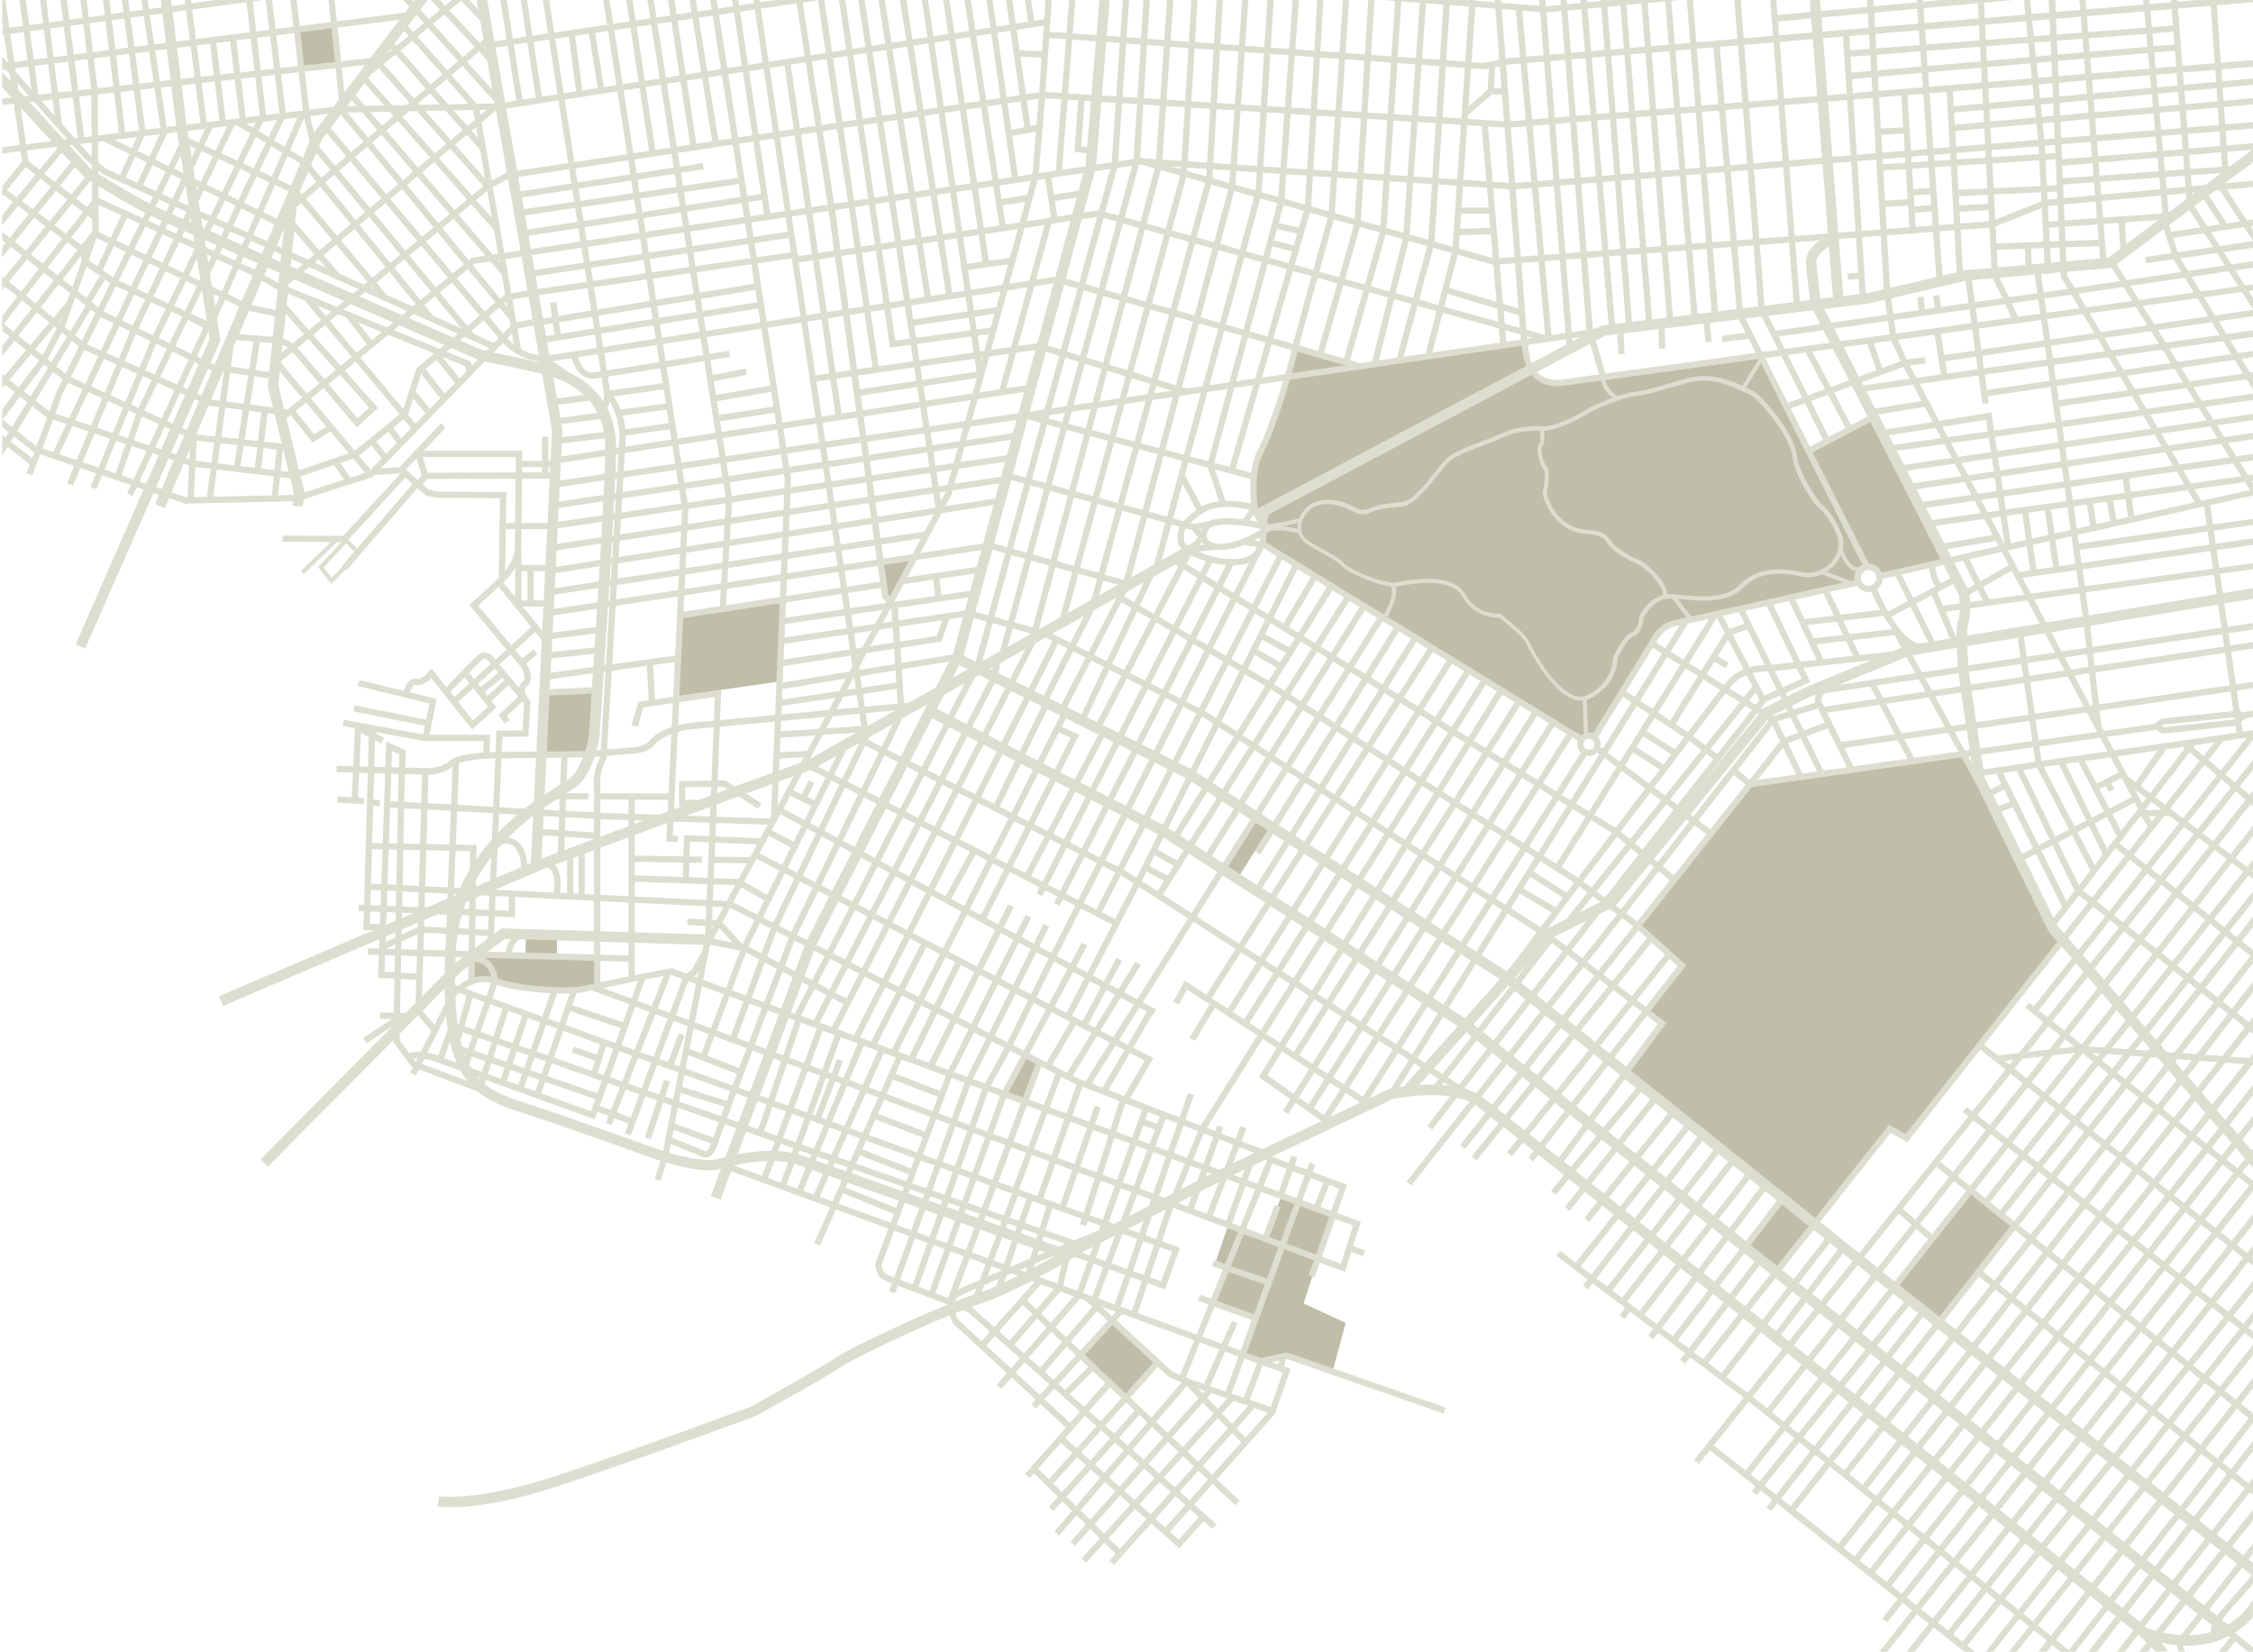 <?xml version="1.0" encoding="utf-8"?>
<!DOCTYPE svg PUBLIC "-//W3C//DTD SVG 1.1//EN" "http://www.w3.org/Graphics/SVG/1.1/DTD/svg11.dtd">
<svg version="1.1" id="Layer_1" xmlns="http://www.w3.org/2000/svg" xmlns:xlink="http://www.w3.org/1999/xlink" x="0px" y="0px"
	 viewBox="0 0 1712 1255" width="100%" height="100%" enable-background="new 0 0 1712 1255" xml:space="preserve">
<path fill="#BFBEA9" d="M978.8,286c0,0-11.9,40.8-17.8,49.5c-5.9,8.7-11.5,49.5-3.6,56.3c7.9,6.7,1.5,22.6,1.5,22.6l242.3,148.1
	c0,0,5.5-4.4,9.9-2l45.5-73.3c0,0,2.4-10.3,18.6-13.9l136.2-30.9c0,0,0.4-11.5,7.9-12.3l-82.7-160l-154,21c0,0-14.3-0.8-18.2-9.1
	c-4-8.3-6.7-22.2-6.7-22.2L978.8,286z"/>
<path fill="#BFBEA9" d="M1429.7,437.8l49.5-12.7l-55.8-108.1l-48.3,25l42.4,87.9C1417.4,429.8,1427.3,430.2,1429.7,437.8z"/>
<path fill="#BFBEA9" d="M1330.3,596.2l-84.7,107.4l32.1,30.5l-26.1,34.5l11.9,9.5l-26.9,36l143.3,114.5l57-69.7l13.1,5.5
	l116.4-148.6c0,0-11.1-20.2-15-28.5c-4-8.3-60.2-112.9-60.2-112.9L1330.3,596.2z"/>
<polygon fill="#BFBEA9" points="1440.8,977.7 1497,905.2 1530.6,933.3 1474,1002.7 "/>
<polygon fill="#BFBEA9" points="1327.5,947.2 1351.7,964.2 1376.6,931.4 1352.9,913.1 "/>
<polygon fill="#BFBEA9" points="1012.8,1041.3 1022.6,1005.2 990.6,990.4 1012.6,922.2 973.8,908.8 961.1,941.3 932.8,932.3 
	923.6,959.2 931.8,964.2 922.3,989.3 954.2,1001.2 944.7,1028.1 958.2,1034.2 978.8,1029.7 "/>
<polygon fill="#BFBEA9" points="822.3,1028.9 845.8,1004.6 879.5,1036.3 855.5,1061.9 "/>
<polygon fill="#BFBEA9" points="764.2,830.7 779,836.7 788.7,808 778.7,802.6 "/>
<polygon fill="#BFBEA9" points="954.2,622.2 930.2,660.5 941.8,665.3 964.1,629.9 "/>
<polygon fill="#BFBEA9" points="516,528.8 591.6,517.9 594,455.6 517.7,469.3 "/>
<path fill="#BFBEA9" d="M412.7,574.8l2.4-48.3l37.6-0.4c0,0,0.8,45.6-6.7,47.9L412.7,574.8z"/>
<path fill="#BFBEA9" d="M358.6,729.9l0.4,14.9c0,0,24.5,1.7,32.1,4.4c22.2,7.7,62.7-0.2,62.7-0.2l0.2-21.4l-30.9-0.8l0.2-14.5
	l-23.6-0.6l-0.4,14.1l-36.4,0.6L358.6,729.9z"/>
<polygon fill="#BFBEA9" points="228.2,51.5 225.3,23.5 254.8,19 256.9,48.9 "/>
<polygon fill="#BFBEA9" points="676.3,456.4 672.4,451 669.2,427.9 693.9,424.3 676.5,456.2 "/>
<polygon fill="#BFBEA9" points="984.4,263 1028.2,278.6 978.8,286 984.3,263.8 "/>
<polygon fill="#DDDDD0" points="392.5,249.8 282.9,362.6 226.2,380.7 140.7,382.7 25.9,343.6 1.7,324.6 1.7,318.7 28.2,339.4 
	141.4,377.9 225.4,376 280.3,358.4 390.1,245.4 404.7,242.5 405.6,247.2 "/>
<polygon fill="#DDDDD0" points="386,228.1 320.5,282.7 309.8,316 270.9,347.6 222.9,363.7 146.1,354.5 35.4,317.1 1.7,290.6 
	1.7,289.1 1.7,284.4 37.7,312.8 147.1,349.9 222.4,358.9 268.6,343.3 305.7,313.2 316.4,279.9 383.9,223.6 405.7,220 406.4,224.7 
	"/>
<polygon fill="#DDDDD0" points="217.2,342.3 148,334.7 49.2,289.7 1.7,251.3 1.7,249.2 1.7,245.2 51.7,285.6 149.2,330.1 
	217.7,337.5 "/>
<polygon fill="#DDDDD0" points="220.3,316.1 158.6,308.2 62.2,265.1 1.7,216 1.7,210.1 64.7,261 159.9,303.5 220.9,311.4 "/>
<polygon fill="#DDDDD0" points="208,288 160.2,281.2 76.5,240.9 1.7,182.4 1.7,176.3 79,236.9 161.6,276.6 208.7,283.3 "/>
<polygon fill="#DDDDD0" points="158.3,249.5 85.7,216.4 63.3,200.8 59.9,190.6 1.7,147.5 1.7,145.9 3.1,142.7 63.9,187.7 
	67.3,197.8 88,212.3 160.3,245.2 "/>
<polygon fill="#DDDDD0" points="70.3,166.7 17.7,125.5 20.6,121.7 73.3,162.9 "/>
<polygon fill="#DDDDD0" points="1.7,145.5 1.7,141.5 16.8,122.6 1.7,16.3 1.7,0 4.1,0 21.8,123.9 1.7,149 "/>
<polygon fill="#DDDDD0" points="1.7,168.4 1.7,163.4 47.9,107.3 51.6,110.3 1.7,171 "/>
<polygon fill="#DDDDD0" points="1.7,192.6 1.7,187.7 56.9,119.5 60.6,122.5 1.7,195.4 "/>
<polygon fill="#DDDDD0" points="1.7,217.2 1.7,212.9 69,129.5 72.7,132.5 1.7,220.3 "/>
<polygon fill="#DDDDD0" points="1.7,244.7 1.7,240.2 71.1,150.7 74.9,153.6 1.7,247.5 "/>
<polygon fill="#DDDDD0" points="1.7,267.9 1.7,263 69.9,176 73.7,179 1.7,270.6 "/>
<polygon fill="#DDDDD0" points="1.7,291.7 1.7,287.5 51.4,228.7 55,231.7 1.7,295 "/>
<polygon fill="#DDDDD0" points="58.6,222.3 48.6,249.4 35.4,274.2 1.7,319.3 1.7,316.2 1.7,311 31.4,271.7 44.3,247.4 54.1,220.7 
	70.2,175.5 69.4,68.7 61.1,0 65.8,0 74.2,68.4 75,176.3 "/>
<polygon fill="#DDDDD0" points="1.7,346.1 1.7,336.7 66.2,230.5 70.3,233 3.8,342.7 "/>
<polygon fill="#DDDDD0" points="68.7,230.6 64.6,228.2 75.7,209.9 79.8,212.4 "/>
<polygon fill="#DDDDD0" points="76.3,209 72,207 93.8,159.9 98.1,161.9 "/>
<polygon fill="#DDDDD0" points="47.5,299.3 24.5,361.3 24.5,361.3 20.1,359.7 43.1,297.4 137.8,106.3 142,108.4 "/>
<polygon fill="#DDDDD0" points="43.9,347.3 39.6,345.2 157.9,93.7 162.2,95.7 "/>
<polygon fill="#DDDDD0" points="104.1,251.7 55.4,369 55.4,368.9 51,367.1 99.7,249.8 174.2,92.5 178.5,94.5 "/>
<polygon fill="#DDDDD0" points="119.9,258.1 73.2,371.7 73.2,371.7 68.8,369.9 115.5,256.2 196.3,88.9 200.6,91 "/>
<path fill="#DDDDD0" d="M108.8,313.5l-17,49.4l-4.5-1.5l17.1-49.7L213,85.7l4.3,2.1L108.8,313.5L108.8,313.5z M91.9,362.9
	L91.9,362.9L91.9,362.9L91.9,362.9L91.9,362.9z"/>
<path fill="#DDDDD0" d="M100.9,376.9l-4.3-2l57.7-125.6c-3.3-1.8-9.8-5.4-12.6-6.8l0,0l2.1-4.3c4.1,2,14.7,8,14.7,8l0,0l1.9,1.1
	L100.9,376.9L100.9,376.9z M100.9,377L100.9,377L100.9,377L100.9,377L100.9,377z"/>
<polygon fill="#DDDDD0" points="164.8,241.9 160.5,240 227.6,85.8 231.9,87.7 "/>
<path fill="#DDDDD0" d="M244.8,105.6L125.2,386.1l-7.3-3.1l120-281.4L314.9,0h10L244.8,105.6L244.8,105.6z M125.2,386.1L125.2,386.1
	L125.2,386.1L125.2,386.1L125.2,386.1z"/>
<polygon fill="#DDDDD0" points="354.9,283.8 353.6,278.3 208.5,218.9 193.8,210.2 72,154.3 74,150 196,206 210.6,214.6 357.7,274.8 
	359.5,282.7 "/>
<polygon fill="#DDDDD0" points="375,265.8 78.2,132.4 64.7,121 1.7,50.1 1.7,43.1 68,117.6 80.7,128.3 376.9,261.4 "/>
<polygon fill="#DDDDD0" points="211.5,240.8 188.2,236 70.8,179.6 70.8,179.6 72.8,175.3 189.7,231.5 212.4,236.2 "/>
<path fill="#DDDDD0" d="M230.1,385.1l-7.9-0.9l1.1-9.6l-19.8-81.2l14.7-143.7l7.9,0.8l-14.6,142.3l19.8,81.2L230.1,385.1
	L230.1,385.1z M230.1,385.1L230.1,385.1L230.1,385.1L230.1,385.1L230.1,385.1z"/>
<polygon fill="#DDDDD0" points="379.6,83.2 256.4,85.6 2,116.5 1.7,116.5 1.7,111.8 256.1,80.8 379.2,78.5 795.5,14.3 796.2,19 "/>
<polygon fill="#DDDDD0" points="256.1,213.1 221.4,173 210.4,171.5 77.7,106.9 77.7,106.9 79.8,102.7 211.8,166.9 223.8,168.5 
	259.7,210 "/>
<path fill="#DDDDD0" d="M95.1,135.8l-4.3-1.9l15-33.6L92.6,0h4.8l13.3,101L95.1,135.8L95.1,135.8z M95.1,135.8L95.1,135.8
	L95.1,135.8L95.1,135.8L95.1,135.8z"/>
<polygon fill="#DDDDD0" points="90.8,104.5 78.3,0 83.2,0 95.5,103.9 "/>
<polygon fill="#DDDDD0" points="59.5,107.7 45.9,0 50.8,0 64.3,107.1 "/>
<polygon fill="#DDDDD0" points="42.5,96.1 30.5,0 35.2,0 47.2,95.5 "/>
<polygon fill="#DDDDD0" points="24.7,73.9 14.8,0 19.6,0 29.4,73.3 "/>
<polygon fill="#DDDDD0" points="159.7,259.9 134,96.4 122.1,0 130,0 141.8,95.4 167.5,258.7 "/>
<polygon fill="#DDDDD0" points="107.6,143.2 103.3,141.2 122.4,99.9 107.4,0 112.1,0 127.3,100.6 "/>
<polygon fill="#DDDDD0" points="291.8,229.1 222.7,146.9 140.9,109.1 140.9,109.1 142.9,104.8 225.7,143.1 295.4,226 "/>
<polygon fill="#DDDDD0" points="325.7,243.2 230.1,125.4 179.2,94.8 179.2,94.8 181.7,90.7 233.3,121.8 329.4,240.2 "/>
<polygon fill="#DDDDD0" points="357.8,258.2 238.2,113.6 241.9,110.6 361.4,255.2 "/>
<path fill="#DDDDD0" d="M428.6,286.4c0,0-0.7-0.6-2-1.6l0,0c-1.3-1-3.2-2.4-5.5-3.9l0,0c-4.5-2.9-10.6-6.1-16.4-7.2l0,0
	c-13.8-2.7-23.8-14.5-24-14.7l0,0L246.9,99.4v0l3.6-3.1L384.4,256c0,0,0.5,0.6,1.6,1.7l0,0c1.1,1.1,2.6,2.5,4.6,4l0,0
	c3.9,3,9.3,6.3,15,7.4l0,0c13.6,2.6,26,13.7,26.2,13.7l0,0L428.6,286.4L428.6,286.4z"/>
<polygon fill="#DDDDD0" points="387.1,242.8 256.8,84.3 260.5,81.3 390.7,239.8 "/>
<polygon fill="#DDDDD0" points="391.3,266.6 359.4,82.7 305.6,21.8 309.1,18.7 363.8,80.6 396,265.8 396,265.8 "/>
<polygon fill="#DDDDD0" points="381.6,209.1 265.2,73.7 268.8,70.6 385.2,206 "/>
<polygon fill="#DDDDD0" points="376.4,175.9 274.7,60.6 278.2,57.5 380,172.7 "/>
<polygon fill="#DDDDD0" points="364.7,113.6 294.9,34.9 298.4,31.7 368.2,110.4 "/>
<polygon fill="#DDDDD0" points="375.9,77.4 306.4,0 312.8,0 379.4,74.2 "/>
<polygon fill="#DDDDD0" points="370.1,45.6 327.5,0 334.1,0 373.6,42.4 "/>
<polygon fill="#DDDDD0" points="365.4,16.3 349.8,0 356.5,0 368.8,13 "/>
<polygon fill="#DDDDD0" points="225,157.5 221.9,153.9 367.6,29.9 370.6,33.5 "/>
<polygon fill="#DDDDD0" points="214.9,219.7 211.9,216.1 374.7,79.4 377.8,83.1 "/>
<polygon fill="#DDDDD0" points="1555.3,156.5 1514.6,172.7 1134.9,201.3 867,124.9 360.6,200.3 217.8,318 214.8,314.3 358.6,195.8 
	867.3,120 1135.4,196.5 1513.5,168 1554.2,151.8 1712,137.3 1712,142.1 "/>
<polygon fill="#DDDDD0" points="1145.5,97.1 792,74.5 387.3,135.4 373.2,142.6 212.3,275.6 212.3,275.6 209.2,271.9 370.6,138.7 
	385.8,130.8 791.8,69.7 1145.4,92.3 1712,45.7 1712,50.7 "/>
<polygon fill="#DDDDD0" points="263,366.6 253.1,352.4 257,349.6 266.9,363.9 "/>
<polygon fill="#DDDDD0" points="279.8,362 208.9,277.7 212.6,274.6 283.4,359 "/>
<polygon fill="#DDDDD0" points="291.2,349.7 281.3,337.4 285,334.5 294.9,346.7 "/>
<polygon fill="#DDDDD0" points="302.2,337.7 294.3,326.6 298.2,323.9 306.1,335 "/>
<polygon fill="#DDDDD0" points="312.8,325.7 230.7,227.3 234.3,224.3 316.4,322.7 "/>
<polygon fill="#DDDDD0" points="324.1,314.9 312.1,300.5 315.8,297.5 327.8,311.8 "/>
<polygon fill="#DDDDD0" points="336.3,304.9 318.5,281.9 322.3,279 340.1,302 "/>
<polygon fill="#DDDDD0" points="347.8,293.5 330.8,272.1 334.5,269.1 351.6,290.5 "/>
<polygon fill="#DDDDD0" points="237.5,336.3 219.6,313.7 219.6,313.7 223.3,310.7 238.6,330 249.9,322.9 252.4,326.9 "/>
<polygon fill="#DDDDD0" points="279.7,262.9 263.1,241.1 266.9,238.2 283.5,260 "/>
<path fill="#DDDDD0" d="M271.1,324.7l-1.6-1.9c0,0-10.7-12.7-22.1-26.1l0,0c-11.4-13.4-23.5-27.6-26.1-30.5l0,0
	c-3.4-3.8-9.4-5.1-12-5.4l0,0c-0.9-0.1-1.4-0.1-1.4-0.1l0,0l-30.1-2.4l0,0l0.4-4.7l30,2.4c0.2,0.1,10.2,0.3,16.7,7.1l0,0
	c5,5.4,38.9,45.5,46.8,54.8l0,0l8.8-8.2l-66.9-75.5l3.6-3.2l70,79L271.1,324.7L271.1,324.7z"/>
<polygon fill="#DDDDD0" points="211.1,378.6 206.4,378.1 210.4,339.7 215.1,340.2 "/>
<polygon fill="#DDDDD0" points="198.1,359.2 193.3,358.7 198.9,310.3 203.6,310.9 "/>
<polygon fill="#DDDDD0" points="182.2,357.3 177.5,356.6 193,257.2 197.7,257.9 "/>
<polygon fill="#DDDDD0" points="161.6,380.2 156.9,379.6 172.8,262.7 177.5,263.4 "/>
<polygon fill="#DDDDD0" points="147,381.6 142.3,381.4 145,327.9 149.8,328.1 "/>
<polygon fill="#DDDDD0" points="152.6,95.8 140.4,0 145.1,0 157.3,95.2 "/>
<polygon fill="#DDDDD0" points="1.7,24.7 1.7,21.8 164.2,0 200,0 1.7,26.5 "/>
<path fill="#DDDDD0" d="M370.9,145.4L285,48.5L1.7,79.8V75l285.2-31.5l87.5,98.8L370.9,145.4L370.9,145.4z M0,80L0,80L0,80L0,80
	L0,80z"/>
<polygon fill="#DDDDD0" points="1.7,51.8 1.7,48.3 308.6,9.5 309.2,14.3 1.7,53.1 "/>
<polygon fill="#DDDDD0" points="167.2,95 159.3,30 164,29.4 171.9,94.4 "/>
<polygon fill="#DDDDD0" points="182.3,92.2 174.3,27.2 179.1,26.7 187,91.6 "/>
<polygon fill="#DDDDD0" points="197.7,90.2 187.1,0 191.9,0 202.4,89.7 "/>
<polygon fill="#DDDDD0" points="212.7,89 201.9,0 206.7,0 217.5,88.5 "/>
<polygon fill="#DDDDD0" points="235.6,108.3 232,94 230.6,87.1 220.6,0 225.4,0 235.3,86.4 236.6,92.9 240.2,107.2 "/>
<polygon fill="#DDDDD0" points="257.5,75.5 249.6,0 254.3,0 262.2,75 "/>
<polygon fill="#DDDDD0" points="283.1,55.7 280.1,52.1 343.6,0 351,0 "/>
<polygon fill="#DDDDD0" points="23.6,353.7 1.7,336.3 1.7,330.4 26.5,349.9 "/>
<polygon fill="#DDDDD0" points="64.7,492.8 57.5,489.6 160.3,255.4 167.5,258.6 "/>
<path fill="#DDDDD0" d="M808.8,956.9c0,0-179.3-63.4-200.8-71.3l0,0c-6.9-2.5-14.7-3.5-22.5-3.5l0,0c-14.7,0-29.4,3.5-37.9,6l0,0
	c-2.7,0.8-5.7,1.1-8.8,1.1l0,0c-16.1-0.1-37.7-7.4-38-7.5l0,0c0,0-18.2-6.5-41-14.6l0,0c-22.7-8-50.1-17.5-68.2-23.4l0,0
	c-17.1-5.5-31.1-12.7-40.3-27.8l0,0c-9.2-15.1-13.5-37.1-13.5-72.2l0,0c0-5.9,0.1-12.1,0.4-18.8l0,0c2.5-66.1,48.5-103.3,76-121.5
	l0,0c9.1-6,16.5-10.2,18.9-12.2l0,0c7.4-5.6,12.2-21.2,13.6-28.5l0,0c0.4-2,0.7-3.3,0.7-3.7l0,0c0.1-1.4,0.8-11,1.7-25.7l0,0
	c1.1-15.9,2.5-37.6,4-61.1l0,0c3-46.9,6.1-100.8,6.9-128.4l0,0c0-0.8,0-1.7,0-2.5l0,0c0-19-6.4-31.2-14.7-39.7l0,0
	c-8.3-8.5-18.8-13.1-27.1-15.7l0,0c-5.6-1.8-9.9-2.6-12.4-3.2l0,0c-4.1-1.1-14.4-3.3-23.6-5.2l0,0c-9.2-1.9-17.3-3.5-17.3-3.5l0,0
	l-0.4-0.1l-0.4-0.2c0,0-224.8-98.2-245.5-107.8l0,0c-21.1-9.7-54.2-31.1-54.3-31.2l0,0l-0.4-0.3L1.7,66.5v-3v-8.7l67.5,73.8
	c1.8,1.2,9.3,5.9,18.7,11.5l0,0c10.8,6.5,24.2,14.2,34.3,18.8l0,0c15.3,7.1,145.7,64.2,209.9,92.2l0,0c19.4,8.5,32.7,14.3,35.1,15.3
	l0,0c3.9,0.8,32.5,6.4,41,8.7l0,0c1.8,0.5,6.7,1.4,12.7,3.3l0,0c6,1.9,13.2,4.8,20.2,9.4l0,0c14,9.1,27.2,25.7,27.1,53.6l0,0
	c0,0.9,0,1.8,0,2.7l0,0c-1.6,55.7-12.7,215.6-12.7,215.7l0,0l0,0.2l0,0.2c0,0.1-1,6.6-3.6,14.5l0,0c-2.6,7.8-6.6,17.1-13.7,22.9l0,0
	c-3.6,2.8-10.4,6.6-19.5,12.6l0,0c-8.9,5.9-19.8,13.8-30.3,24l0,0c-21,20.4-40.7,49.6-42.2,91.2l0,0c-0.2,6.6-0.4,12.7-0.4,18.5l0,0
	c0,34.5,4.4,55.1,12.3,68.1l0,0c7.9,12.9,19.4,19,36,24.4l0,0c36.5,11.9,109.4,38.1,109.3,38l0,0c0,0,1.3,0.4,3.5,1.1l0,0
	c2.2,0.7,5.3,1.6,8.9,2.4l0,0c7.1,1.8,16.1,3.5,23,3.5l0,0c2.6,0,4.9-0.3,6.6-0.7l0,0c9-2.6,24.3-6.3,40.1-6.3l0,0
	c8.5,0,17.2,1.1,25.3,4l0,0c15.9,5.9,120.9,43.1,172.3,61.3l0,0c17.1,6.1,28.3,10,28.4,10l0,0L808.8,956.9L808.8,956.9z"/>
<polygon fill="#DDDDD0" points="411.1,659.9 403.2,659.5 419.5,327.2 362.2,0 364.6,0 370.2,0 427.4,326.7 "/>
<polygon fill="#DDDDD0" points="717.1,528 617.8,584.4 565.3,603.5 412.5,660.5 169.5,764.3 166.4,757 409.6,653.1 562.5,596.1 
	614.5,577.2 713.2,521.1 909.1,410.8 909.1,410.8 913,417.7 "/>
<polygon fill="#DDDDD0" points="540.5,718.1 383.6,713.4 351.1,737.7 203.5,886.5 197.9,880.9 345.9,731.7 381,705.4 540.8,710.2 
	"/>
<polygon fill="#DDDDD0" points="262.9,412 214.7,411.6 214.7,406.9 260.8,407.2 305.6,358.5 305.6,358.5 309.1,361.7 "/>
<polygon fill="#DDDDD0" points="384.7,378.6 333,378.3 323.7,376.6 304.5,359.8 283.3,360.9 283.1,356.2 306.2,354.9 325.8,372.2 
	333.5,373.6 384.7,373.8 "/>
<polygon fill="#DDDDD0" points="230.9,436.1 228.7,433.8 253.6,409.7 255.8,412 "/>
<polygon fill="#DDDDD0" points="263.6,433 260,429.9 315,366.1 318.6,369.2 "/>
<polygon fill="#DDDDD0" points="269.4,419.3 262.9,412.8 245.9,431.1 252.1,438.9 262.7,428.1 264.9,430.4 251.8,443.7 241.7,430.9 
	262.9,408.2 271.6,417 "/>
<polygon fill="#DDDDD0" points="307.3,358 303.8,354.7 335.1,321.6 338.6,324.9 "/>
<polygon fill="#DDDDD0" points="383.8,440.6 379,440.5 380,374.7 384.7,374.8 "/>
<polygon fill="#DDDDD0" points="320.2,368.7 316.7,365.4 320.5,361.3 315.8,345.5 320.3,344.2 325.8,362.5 "/>
<polygon fill="#DDDDD0" points="323.3,363.9 323.3,359.2 418.8,358.9 418.8,363.7 "/>
<path fill="#DDDDD0" d="M400.9,520.8c-1.6,1.4-2.2,2.7-2.2,4.2l0,0c0,1.8,1.1,4.3,3.7,7l0,0l0.7,0.7l-1.6,27l-19.8,0.2L375,717.7
	l-4.7-0.2l7-162.3l19.8-0.2l1.2-20.5c-2.7-3-4.3-6.2-4.3-9.5l0,0c0-2.9,1.4-5.7,3.8-7.8l0,0c0.5-0.5,0.8-1.1,0.8-2.3l0,0
	c0.1-2.4-1.7-6.2-2.6-7.7l0,0c-0.2-0.3-0.3-0.6-0.4-0.7l0,0l-39-46.8l1.7-1.5c0,0,10.1-9.3,20.8-19l0,0c7.6-6.9,10.6-15.1,11.7-18.6
	l0,0c0.2-0.8,0.4-1.4,0.4-1.6l0,0l0.8-69.3l0-2.4h-73v0v-4.8h77.8l0,7.2l-0.8,69.7l0,0.2c-0.1,0.3-2.3,12.8-13.6,23.1l0,0
	c-8.1,7.3-15.8,14.4-19.1,17.5l0,0l36.3,43.5l0.1,0.1c0,0.2,3.7,5.5,3.8,11.1l0,0c0,0,0,0.1,0,0.1l0,0
	C403.4,516.9,402.8,519.2,400.9,520.8L400.9,520.8z"/>
<polygon fill="#DDDDD0" points="419.6,355 395.4,355 395.4,350.2 419.6,350.2 "/>
<polygon fill="#DDDDD0" points="416.6,361.5 411.9,361.5 411.9,331.8 416.6,331.8 "/>
<polygon fill="#DDDDD0" points="417.8,402.1 384,402.1 384,397.4 417.8,397.4 "/>
<polygon fill="#DDDDD0" points="396.2,461.9 391.5,461.9 391.5,418.7 396.2,418.7 "/>
<polygon fill="#DDDDD0" points="411.8,486.4 377.8,444.4 381.4,441.4 415.5,483.4 "/>
<polygon fill="#DDDDD0" points="405.5,458.6 400.8,458.6 400.8,430.6 405.5,430.6 "/>
<polygon fill="#DDDDD0" points="415.4,434 395.2,434 395.2,429.2 415.4,429.2 "/>
<polygon fill="#DDDDD0" points="414.4,460.9 394.8,460.9 394.8,456.2 414.4,456.2 "/>
<polygon fill="#DDDDD0" points="398.5,505.2 395.5,501.5 405.4,493.4 408.4,497 "/>
<polygon fill="#DDDDD0" points="346.5,534.8 343.4,531.3 404.9,475.4 408.1,478.9 "/>
<path fill="#DDDDD0" d="M398.4,527.3L398.4,527.3L398.4,527.3L398.4,527.3L398.4,527.3z M394.8,530.4l-20.3-24.1l-0.1-0.1
	c0,0-0.2-0.3-0.6-0.9l0,0c-0.4-0.6-1-1.3-1.7-2.1l0,0c-1.4-1.5-3.2-2.7-4.2-2.6l0,0c-0.5,0-0.9,0.1-1.6,0.7l0,0
	c-2.6,2.4-9,8.9-14.7,14.7l0,0c-5.7,5.9-10.7,11.1-10.7,11.1l0,0l-3.4-3.3c0,0,20.1-21,25.6-26l0,0c1.4-1.3,3.1-2,4.8-2l0,0
	c3.5,0.1,5.9,2.3,7.6,4.1l0,0c1.5,1.6,2.5,3.1,2.8,3.6l0,0l20.1,23.8L394.8,530.4L394.8,530.4z"/>
<polygon fill="#DDDDD0" points="358.7,554.3 324.5,511.2 324.5,511.2 328.2,508.2 359.3,547.4 370.8,536.9 352.6,514.1 356.3,511.1 
	377.3,537.5 "/>
<polygon fill="#DDDDD0" points="372.9,533 369.7,529.5 383.7,516.6 386.9,520.1 "/>
<polygon fill="#DDDDD0" points="367.4,526.5 364.4,522.9 379.9,510.2 382.9,513.9 "/>
<polygon fill="#DDDDD0" points="385.1,543.9 387.3,547.1 383.4,549.8 378.9,543.2 395.2,528.1 395.2,528.1 398.4,531.6 "/>
<polygon fill="#DDDDD0" points="325.3,563.2 320.7,562.3 326.3,534.6 271.9,521.3 271.9,521.3 273.1,516.7 331.9,531.1 "/>
<polygon fill="#DDDDD0" points="324.3,551.8 268.5,540.5 269.4,535.9 325.2,547.1 "/>
<path fill="#DDDDD0" d="M326.2,516.5c-2.2,1.9-5,4.1-8.7,4.1l0,0c-0.5,0-1.1-0.1-1.6-0.2l0,0c-0.2,0-0.3-0.1-0.4,0l0,0
	c-0.6,0-1.3,0.4-2.2,1.7l0,0c-0.8,1.2-1.5,2.8-1.8,3.9l0,0c-0.2,0.7-0.3,1.2-0.3,1.2l0,0v0l-4.6-1c0.1-0.2,1-5.2,4.3-8.5l0,0
	c1.1-1.1,2.7-2,4.7-2l0,0c0.5,0,0.9,0.1,1.4,0.2l0,0c0.2,0,0.4,0.1,0.6,0.1l0,0c2.2,0.2,6.2-3.2,7.7-5.1l0,0c0.5-0.6,0.8-1,0.8-1
	l0,0l3.8,2.9C329.8,512.7,328.4,514.6,326.2,516.5L326.2,516.5z"/>
<polygon fill="#DDDDD0" points="372.1,572.7 367.4,572.7 367.5,563.1 322.2,563.1 260.4,551.6 260.4,551.6 261.3,546.9 322.6,558.3 
	372.3,558.3 "/>
<path fill="#DDDDD0" d="M614,545.9c-40.8,3.8-82.9,7.7-88.5,8.2l0,0c-10.6,0.9-24.1,6.2-27.9,11.5l0,0c-3,3.9-7.8,5.6-11.6,6.4l0,0
	c-3.5,0.8-6.4,0.8-7,0.8l0,0l-30.9,2.6H448c0,0-59.9,0.8-69.7,0.8l0,0c-4.8,0-12.2,0.3-19.1,1.3l0,0c-6.8,0.9-13.1,2.8-14.9,4.6l0,0
	c-6.7,6.1-17.7,6.4-17.9,6.5l0,0l-0.1,0l-70.6-1.9l0.1-4.8l70.4,1.8c0.2,0,0.7,0,1.5-0.1l0,0c1-0.1,2.5-0.3,4.1-0.7l0,0
	c3.2-0.7,6.9-2.1,9.2-4.3l0,0c3.8-3.4,10.4-4.8,17.5-5.9l0,0c7.2-1,14.7-1.3,19.7-1.3l0,0c9.5,0,67.4-0.8,69.6-0.8l0,0l30.9-2.6h0.1
	c0,0,0.6,0,1.8-0.1l0,0c1.1-0.1,2.7-0.3,4.4-0.6l0,0c3.4-0.7,7.1-2.3,8.8-4.7l0,0c5.7-7.4,19.6-12.1,31.2-13.4l0,0
	c11.1-1.1,168.7-15.6,168.7-15.6l0,0l0.4,4.7C694.2,538.5,654.8,542.1,614,545.9L614,545.9z"/>
<polygon fill="#DDDDD0" points="276.3,611.1 256.3,609.8 256.6,605.1 276.6,606.4 "/>
<polygon fill="#DDDDD0" points="586.2,626.7 457.9,622.5 293.4,613.4 293.6,608.6 458.1,617.7 586.4,622 586.4,622 "/>
<polygon fill="#DDDDD0" points="289.6,564.9 274.3,556.7 272,608.1 272,608.1 267.2,607.9 269.9,548.9 291.8,560.7 "/>
<polygon fill="#DDDDD0" points="291.8,706.7 276.1,706.7 280.4,554 280.4,554 285.2,554.2 281,702 291.8,702 "/>
<polygon fill="#DDDDD0" points="360.6,745.8 355.8,745.7 357.2,646.7 282.2,645.2 282.2,645.2 282.3,640.5 362,642.1 "/>
<polygon fill="#DDDDD0" points="999,970.6 994.5,969 1017.5,903.1 964.2,883.1 960.5,878.8 816.8,823.5 554.3,689.5 278.9,676 
	279.2,671.3 555.5,684.8 818.7,819.2 963.3,874.8 967,879 1023.5,900.2 "/>
<polygon fill="#DDDDD0" points="391.2,697 272.4,692.2 272.6,687.5 391.4,692.2 "/>
<polygon fill="#DDDDD0" points="370.6,711.2 319.9,708.6 291.4,721.6 291.4,721.6 289.5,717.3 319,703.8 370.8,706.5 "/>
<polygon fill="#DDDDD0" points="478.8,730.8 279.6,725.4 279.7,720.6 479,726 "/>
<polygon fill="#DDDDD0" points="318.3,744.5 289.7,743 289.9,738.3 318.6,739.8 "/>
<polygon fill="#DDDDD0" points="329.1,784.9 315.6,769 320.8,586.8 325.6,586.9 320.4,767.3 332.7,781.9 "/>
<polygon fill="#DDDDD0" points="885.2,979.7 816.2,954.8 817.9,950.3 882.3,973.6 890.6,951 343.4,752.5 345,748.1 896.7,948.2 "/>
<polygon fill="#DDDDD0" points="473.7,781.9 432.5,768 434,763.5 475.2,777.4 "/>
<path fill="#DDDDD0" d="M1022,966.5l-572.3-214c-1.4,0.3-2.7,0.6-3.6,0.9l0,0c-4.3,1.1-10.8,1.5-18.4,1.5l0,0
	c-16.8,0-38.9-2.4-52.2-7.2l0,0c-2.8-1-5.5-1.4-7.9-1.4l0,0c-10.9-0.1-19.3,8.4-21.1,10.6l0,0c-0.1,0.1-0.2,0.2-0.2,0.2l0,0
	l-30.4,60.2l-4.2-2.1l30.6-60.6l0.2-0.2c0.2-0.1,9.8-12.7,25.2-12.8l0,0c3,0,6.2,0.5,9.6,1.7l0,0c12.3,4.5,34.3,6.9,50.6,6.9l0,0
	c7.4,0,13.7-0.5,17.3-1.4l0,0c12.8-3.2,64.2-13.1,64.3-13.1l0,0l0.6-0.1L1034,928.3L1022,966.5L1022,966.5z M1019,960.3l9.1-29.1
	L509.4,740.5c-2.8,0.5-14.1,2.7-26.7,5.2l0,0c-8.4,1.7-17.3,3.5-24.5,5l0,0L1019,960.3L1019,960.3z"/>
<polygon fill="#DDDDD0" points="494.5,865.7 490,864.2 504.6,820.5 509.1,822 "/>
<polygon fill="#DDDDD0" points="511.9,809.4 507.4,807.7 515.7,785.1 520.2,786.8 "/>
<polygon fill="#DDDDD0" points="343.5,714.2 338.8,714 344,579.9 348.8,580.1 "/>
<polygon fill="#DDDDD0" points="365.1,830.2 312.8,810.5 298.8,791.7 302.9,586.3 302.9,586.3 307.6,586.4 303.6,790.2 315.8,806.6 
	366.8,825.7 "/>
<path fill="#DDDDD0" d="M355.1,812.5l-4.5-1.6l23.2-65.7c0,0,0-0.1,0-0.1l0,0c0-0.4-0.1-1-0.3-1.7l0,0c-0.3-1.5-0.8-3.4-1.8-5.3l0,0
	c-2-3.8-5-7.1-11.5-7.2l0,0v-4.8c8.5-0.1,13.5,5.1,15.8,9.8l0,0c2.4,4.8,2.6,9.3,2.6,9.4l0,0l0,0.5L355.1,812.5L355.1,812.5z
	 M355.1,812.5L355.1,812.5L355.1,812.5L355.1,812.5L355.1,812.5z"/>
<polygon fill="#DDDDD0" points="350,790.2 345.4,788.9 355.7,752.8 360.3,754.1 "/>
<polygon fill="#DDDDD0" points="368.2,823.5 363.7,822.1 382.7,763.8 387.2,765.3 "/>
<polygon fill="#DDDDD0" points="384,824.4 379.5,822.8 397.3,770.2 401.8,771.7 "/>
<polygon fill="#DDDDD0" points="397.5,828.3 393,826.8 419.1,752.3 423.6,753.9 "/>
<polygon fill="#DDDDD0" points="410.1,833.9 405.7,832.3 434.2,751.5 438.6,753.1 "/>
<polygon fill="#DDDDD0" points="529.3,740.3 523.5,744.3 479.3,862.7 474.8,861.1 519.6,741.3 525.6,737 534.9,720.2 539,722.5 "/>
<polygon fill="#DDDDD0" points="452.9,847.8 448.4,846.2 486,741.6 490.5,743.2 "/>
<polygon fill="#DDDDD0" points="464.8,854.9 460.4,853.1 505.5,738.4 509.9,740.1 "/>
<polygon fill="#DDDDD0" points="452.9,819.2 448.4,817.7 457.1,790 461.6,791.4 "/>
<polygon fill="#DDDDD0" points="453.4,806.4 434.4,799.7 436,795.2 455,801.9 "/>
<polygon fill="#DDDDD0" points="451.8,850.5 331.2,806.8 340.4,782 344.8,783.6 337.3,804 453.4,846 "/>
<polygon fill="#DDDDD0" points="453.8,835.7 348.5,799.3 350.1,794.8 455.4,831.3 "/>
<polygon fill="#DDDDD0" points="814.1,946.7 599.9,871.4 345.8,782.3 345.8,782.3 347.3,777.8 601.5,866.9 815.7,942.2 "/>
<polygon fill="#DDDDD0" points="278.6,792.7 275.9,788.7 300.4,772.5 303,776.5 "/>
<polygon fill="#DDDDD0" points="312.6,774.6 288.7,774.1 288.8,769.3 312.7,769.9 "/>
<polygon fill="#DDDDD0" points="391.3,695.2 386.5,695.2 386.5,679 391.3,679 "/>
<path fill="#DDDDD0" d="M475.6,331.3l-14.7,245l-0.2,0.5c-4,7.6-4.7,14.4-4.7,18.3l0,0c0,1.2,0.1,2.1,0.1,2.7l0,0
	c0.1,0.6,0.1,0.8,0.1,0.8l0,0l0,0.2v150.8h-4.8V599.2c-0.1-0.6-0.3-2-0.3-4.1l0,0c0-4.4,0.8-11.8,5.1-20.1l0,0l14.6-243.8
	c0-0.2,0-1.2-0.2-2.9l0,0c-0.2-1.9-0.5-4.6-1.2-7.7l0,0c-1.4-6.2-4.3-14.1-9.9-20.6l0,0l-0.4-0.5L412.5,0h4.8l46.3,297.3
	C475.7,312,475.6,331,475.6,331.3L475.6,331.3L475.6,331.3L475.6,331.3z"/>
<polygon fill="#DDDDD0" points="482.3,742.4 477.6,742.4 477.6,604.5 482.3,604.5 "/>
<polygon fill="#DDDDD0" points="428.5,651.8 423.7,651.6 426.5,574.7 431.3,574.9 "/>
<polygon fill="#DDDDD0" points="452.9,637.4 411.3,634.6 411.6,629.9 453.2,632.7 "/>
<path fill="#DDDDD0" d="M425.3,681l-4.7-0.8c0,0,0.2-0.9,0.3-2.4l0,0c0.2-1.5,0.3-3.6,0.3-5.8l0,0c0-3-0.3-6.3-1.3-8.7l0,0
	c-1-2.4-2.2-3.7-4.2-4.2l0,0l0.9-4.7c4.1,0.7,6.6,3.9,7.8,7.1l0,0c1.3,3.3,1.6,7.1,1.6,10.4l0,0C426,676.9,425.3,680.9,425.3,681
	L425.3,681z"/>
<polygon fill="#DDDDD0" points="435.6,681.4 430.9,681.4 430.9,650.9 435.6,650.9 "/>
<polygon fill="#DDDDD0" points="444.3,683 439.6,683 439.6,647.3 444.3,647.3 "/>
<path fill="#DDDDD0" d="M400.8,660.8l-4.7-0.1c0,0,0-0.1,0-0.3l0,0c0-1.2-0.1-6.4-1.8-11.1l0,0c-1.8-4.7-4.4-8.3-9.9-8.3l0,0
	c-1.2,0-2.5,0.2-4.1,0.6l0,0l-1.2-4.6c1.9-0.5,3.6-0.7,5.3-0.7l0,0c8.1,0,12.5,6,14.4,11.5l0,0c2,5.6,2.1,11.2,2.1,12.7l0,0
	C400.8,660.7,400.8,660.8,400.8,660.8L400.8,660.8z"/>
<polygon fill="#DDDDD0" points="447.1,607.5 421.8,607.2 421.9,602.5 447.1,602.8 "/>
<polygon fill="#DDDDD0" points="510.2,607.7 454.3,607.4 454.3,602.7 510.3,603 "/>
<polygon fill="#DDDDD0" points="417.1,528.5 416.9,523.7 451.3,522.1 451.6,526.9 "/>
<polygon fill="#DDDDD0" points="416.9,516.2 416.3,511.5 514.1,498 514.7,502.7 "/>
<polygon fill="#DDDDD0" points="418,500.3 417.5,495.6 453.1,491.8 453.6,496.6 "/>
<polygon fill="#DDDDD0" points="418.1,485.7 417.5,481 454.3,476.2 454.9,480.9 "/>
<polygon fill="#DDDDD0" points="418.9,467.8 418.2,463.1 748,412.8 748.7,417.5 "/>
<polygon fill="#DDDDD0" points="420.1,452 419.4,447.3 704.2,403.6 704.9,408.3 "/>
<polygon fill="#DDDDD0" points="420.5,435.7 419.8,431.1 755.9,378.8 756.6,383.5 "/>
<polygon fill="#DDDDD0" points="421.7,418.3 421,413.6 761.5,362.1 762.2,366.8 "/>
<polygon fill="#DDDDD0" points="421.7,401.7 421,397 766,345.7 766.7,350.4 "/>
<polygon fill="#DDDDD0" points="423.2,386.2 422.5,381.5 771.8,328.8 772.5,333.5 "/>
<polygon fill="#DDDDD0" points="424.9,370 424.2,365.3 1212.8,249.6 1213.5,254.3 "/>
<polygon fill="#DDDDD0" points="425.1,351.8 424.4,347.1 782.1,292.4 782.8,297.1 "/>
<polygon fill="#DDDDD0" points="473.4,331.2 472.7,326.5 512.1,320.9 512.7,325.6 "/>
<polygon fill="#DDDDD0" points="470.8,316.1 470.1,311.4 510.5,305.9 511.2,310.6 "/>
<polygon fill="#DDDDD0" points="462.5,301.7 461.8,297 505.8,290.8 506.4,295.5 "/>
<path fill="#DDDDD0" d="M452.3,287.6c-0.7,0.1-1.4,0.1-2,0.1l0,0c-6.6,0-10.7-4.5-12.9-8.4l0,0c-2.3-4-3-7.8-3.1-7.9l0,0v0l4.7-0.9
	c0,0,0,0.2,0.1,0.5l0,0c0.1,0.4,0.2,0.9,0.4,1.5l0,0c0.4,1.2,1,2.9,2,4.5l0,0c1.9,3.3,4.6,6,8.8,6l0,0c0.4,0,0.9,0,1.4-0.1l0,0
	c6-0.8,31.6-4.9,55.7-8.8l0,0c24.1-3.9,46.6-7.6,46.6-7.6l0,0l0.8,4.7C554.7,271.2,464.6,286,452.3,287.6L452.3,287.6z"/>
<polygon fill="#DDDDD0" points="1031.7,280.4 803.4,214.8 416.4,274.9 416.4,274.9 415.7,270.2 803.7,209.9 1033,275.8 "/>
<polygon fill="#DDDDD0" points="415.4,260.1 414.7,255.4 576.2,229.5 576.9,234.2 "/>
<polygon fill="#DDDDD0" points="412.2,246.9 411.5,242.2 574.6,215.3 575.4,220 "/>
<polygon fill="#DDDDD0" points="1174.5,259.5 835,164.6 606.6,199.5 601.9,196.3 406.4,224.7 406.4,224.7 405.7,220 603,191.4 
	607.7,194.5 835.3,159.7 1175.8,255 "/>
<polygon fill="#DDDDD0" points="402.7,210.5 402,205.8 601,175.7 601.7,180.4 "/>
<polygon fill="#DDDDD0" points="400.6,179.3 399.9,174.6 579.4,147.1 580.1,151.8 "/>
<polygon fill="#DDDDD0" points="396.4,164 395.7,159.3 561.4,135 562.1,139.7 "/>
<polygon fill="#DDDDD0" points="394.8,150.3 394.1,145.6 534,123.9 534.7,128.6 "/>
<polygon fill="#DDDDD0" points="421.6,256.5 418,230.1 422.7,229.5 426.4,255.9 "/>
<polygon fill="#DDDDD0" points="375.3,36.2 374.6,31.5 589.5,0 622.7,0 "/>
<polygon fill="#DDDDD0" points="392.6,78 380.2,0 385,0 397.3,77.3 "/>
<polygon fill="#DDDDD0" points="407.4,75.9 395.7,0 400.4,0 412.1,75.2 "/>
<polygon fill="#DDDDD0" points="438,70.8 431.9,25.3 436.6,24.7 442.7,70.2 "/>
<polygon fill="#DDDDD0" points="454.6,68.9 447.1,23.4 451.8,22.6 459.3,68.2 "/>
<polygon fill="#DDDDD0" points="511,639.5 511,639.5 506.3,639.3 518.3,386.4 458.4,0 463.2,0 523.1,386.1 "/>
<polygon fill="#DDDDD0" points="551.6,461.7 546.9,461.4 551.6,379.2 491.9,0 496.7,0 556.4,379 "/>
<polygon fill="#DDDDD0" points="524.7,111.7 507.6,0 512.5,0 529.4,111 "/>
<polygon fill="#DDDDD0" points="493.4,116 475.9,0 480.7,0 498.1,115.3 "/>
<polygon fill="#DDDDD0" points="541.7,110.5 524,0 528.7,0 546.4,109.8 "/>
<polygon fill="#DDDDD0" points="590.4,623.6 585.7,623.5 596.3,363.8 539.7,0 544.6,0 601.1,363.5 "/>
<polygon fill="#DDDDD0" points="546.8,320.1 546.1,315.4 589.6,308.6 590.4,313.3 "/>
<polygon fill="#DDDDD0" points="543.7,305 542.9,300.3 588.4,292.4 589.2,297.1 "/>
<polygon fill="#DDDDD0" points="540.6,290 539.7,285.3 566.6,280.1 567.5,284.8 "/>
<polygon fill="#DDDDD0" points="580.9,164.8 556.3,0 561.1,0 585.6,164.1 "/>
<polygon fill="#DDDDD0" points="591,704.9 559,790.8 554.5,789.1 586.6,703 655.6,559 572.5,0 574.5,0 577.1,0 660.6,559.7 "/>
<polygon fill="#DDDDD0" points="663.3,281.2 621.5,0 626.4,0 668,280.5 "/>
<polygon fill="#DDDDD0" points="635.2,317.7 596,48.7 600.7,48 639.9,317 "/>
<polygon fill="#DDDDD0" points="901.3,300.2 789.3,265.5 619.6,290 619.6,290 619,285.3 789.7,260.6 902.7,295.6 "/>
<polygon fill="#DDDDD0" points="676.3,264.1 637.5,0 642.2,0 680.3,258.8 753.6,248.8 754.2,253.5 "/>
<polygon fill="#DDDDD0" points="711.2,387.8 652.2,0 657,0 715.9,387.1 "/>
<polygon fill="#DDDDD0" points="794.3,72.3 789.1,134.7 722.9,376.1 539.8,717.8 535.7,715.5 718.4,374.3 784.4,133.9 789.5,72 
	794.5,0 799.2,0 "/>
<polygon fill="#DDDDD0" points="702.9,227.8 667.5,0 672.4,0 707.6,227 "/>
<polygon fill="#DDDDD0" points="719.1,224.6 683.8,0 688.7,0 723.8,223.9 "/>
<polygon fill="#DDDDD0" points="742.4,284.8 700.5,0 705.2,0 747.2,284.1 "/>
<polygon fill="#DDDDD0" points="693.3,247.6 692.6,242.9 758.1,233.2 758.8,237.9 "/>
<polygon fill="#DDDDD0" points="653.3,300.7 652.6,296 744.4,282.1 745.2,286.8 "/>
<polygon fill="#DDDDD0" points="734.8,205.2 734.2,200.5 768.6,195.7 769.3,200.4 "/>
<polygon fill="#DDDDD0" points="746.8,199.6 716.7,0 721.4,0 751.5,198.9 "/>
<polygon fill="#DDDDD0" points="759.9,174.7 732.9,0 737.6,0 764.6,174 "/>
<polygon fill="#DDDDD0" points="761.4,156.1 760.6,151.4 782,147.8 782.8,152.5 "/>
<polygon fill="#DDDDD0" points="769,135.4 749.6,0 754.2,0 773.7,134.8 "/>
<polygon fill="#DDDDD0" points="768.6,103.4 767.7,98.7 788.7,94.7 789.6,99.4 "/>
<polygon fill="#DDDDD0" points="778.5,97.8 764.4,0 769.3,0 783.2,97.1 "/>
<polygon fill="#DDDDD0" points="793.8,44 773.6,42.8 773.8,38.1 794,39.2 "/>
<polygon fill="#DDDDD0" points="781.6,18.6 778.8,0 783.5,0 786.3,17.9 "/>
<polygon fill="#DDDDD0" points="806.9,130.5 802.2,130.2 812.4,0 817.1,0 "/>
<polygon fill="#DDDDD0" points="799.1,167.9 793.9,134.3 798.6,133.6 803.8,167.2 "/>
<polygon fill="#DDDDD0" points="799.8,152.9 799.1,148.2 821.6,144.6 822.4,149.3 "/>
<polygon fill="#DDDDD0" points="763.7,298.5 759.1,297.3 794.5,168.3 799.1,169.5 "/>
<path fill="#DDDDD0" d="M540.5,713l-32.9,166.7l-5.6,17.5l-4.5-1.4l5.5-17.3l32.8-166.1l7.4-182.8l-54.4,7.9l-4.1,14.7L480,551
	l5-17.7l63.1-9.1L540.5,713L540.5,713z M484.6,552.3L484.6,552.3L484.6,552.3L484.6,552.3L484.6,552.3z"/>
<polygon fill="#DDDDD0" points="493,534.1 491.4,504 496.2,503.8 497.8,533.9 "/>
<polygon fill="#DDDDD0" points="518.3,469.8 517.6,465.1 670.4,441.7 671.1,446.4 "/>
<polygon fill="#DDDDD0" points="685.9,443.9 685.2,439.2 745.2,430.3 745.9,435 "/>
<polygon fill="#DDDDD0" points="591.7,576.4 591.5,571.7 614,570.5 614.3,575.2 "/>
<polygon fill="#DDDDD0" points="591.4,560.6 591,555.8 657.2,551.5 657.5,556.2 "/>
<polygon fill="#DDDDD0" points="593.5,536.4 592.8,531.7 681.7,518.6 682.4,523.3 "/>
<polygon fill="#DDDDD0" points="593.6,523.7 592.8,519 724.6,497.2 725.4,501.9 "/>
<polygon fill="#DDDDD0" points="715.3,487.4 593.9,506.3 593.9,506.3 593.2,501.6 711.8,483.2 717.6,467.1 722.1,468.7 "/>
<polygon fill="#DDDDD0" points="596.3,474.2 595.6,469.5 737.3,448.9 738,453.6 "/>
<polygon fill="#DDDDD0" points="710.8,454.3 708.8,438.4 713.5,437.9 715.5,453.7 "/>
<polygon fill="#DDDDD0" points="1712,1197.6 1435.9,980.8 1140.4,744.4 902,591.7 726.8,504.3 726.8,504.3 730.3,497.2 905.9,584.8 
	1145,738 1440.8,974.6 1712,1187.6 1712,1193.3 "/>
<path fill="#DDDDD0" d="M604.9,711.7c-0.4,1.1-3.8,9.8-8.7,22.6l0,0c-5.2,13.7-12.3,32-19.4,50.7l0,0
	c-14.2,37.3-28.9,76.2-30.4,81.3l0,0c-3.2,11-7,12.7-8.3,13l0,0l-0.2,0l-2.9,0.2l-26.6-10.8v0l1.8-4.4l25.6,10.4l1.2-0.1
	c0.2-0.1,0.4-0.4,0.8-0.8l0,0c0.9-1.2,2.5-3.7,4-8.9l0,0c1.7-5.6,16.3-44.2,30.5-81.6l0,0c14.3-37.4,28.1-73.4,28.1-73.4l0,0l0-0.1
	l82.1-168.3l-5.1-79.9l-7.1-7.5l-40.9-295.6L604.9,0h4.7l24.7,157.7L675,451.9l7.2,7.6l5.2,82.9L604.9,711.7L604.9,711.7z"/>
<polygon fill="#DDDDD0" points="541.7,869.4 510.4,857.9 512,853.5 543.3,864.9 "/>
<polygon fill="#DDDDD0" points="552.9,841.7 515.3,829.8 516.7,825.3 554.3,837.2 "/>
<polygon fill="#DDDDD0" points="561.8,816.7 521.9,801.3 523.6,796.8 563.5,812.3 "/>
<polygon fill="#DDDDD0" points="568.4,719.6 537.2,802.6 532.8,801 564.1,717.7 639,567.6 643.2,569.7 "/>
<polygon fill="#DDDDD0" points="642.7,763.9 565.4,722.9 538.1,717.4 539,712.7 567.1,718.3 645,759.7 "/>
<polygon fill="#DDDDD0" points="560.5,720.6 545.4,703.9 522.2,702.8 522.4,698 547.6,699.3 564.1,717.4 "/>
<polygon fill="#DDDDD0" points="582.1,685 560.4,672.6 481.1,669.9 481.1,669.9 481.2,665.1 561.8,667.9 584.5,680.9 "/>
<polygon fill="#DDDDD0" points="533.4,655.6 480.7,654.8 480.8,650.1 533.4,650.9 "/>
<polygon fill="#DDDDD0" points="570.6,656 541.7,655.6 541.7,650.9 570.6,651.3 "/>
<path fill="#DDDDD0" d="M579.2,641.8l-55-2.3l-0.7,30.9l-4.7-0.1l0.9-35.7l59.8,2.5L579.2,641.8L579.2,641.8z M523.5,670.3
	L523.5,670.3L523.5,670.3L523.5,670.3z"/>
<polygon fill="#DDDDD0" points="515.1,639.8 508.8,639.6 508.9,634.8 515.3,635 "/>
<polygon fill="#DDDDD0" points="576.1,614.5 549.7,597.8 520.7,598.2 520.7,607.7 529.4,607.7 529.4,607.7 529.4,612.5 516,612.5 
	516,593.5 551.1,593 578.6,610.4 "/>
<polygon fill="#DDDDD0" points="602.4,644.7 583,634.4 585.2,630.2 604.6,640.5 "/>
<polygon fill="#DDDDD0" points="856.5,838.3 852.4,835.9 869.8,805.9 574.3,652.2 576.5,648 876.4,804 "/>
<polygon fill="#DDDDD0" points="876.1,771.2 591.3,617.7 593.5,613.5 878.4,767 "/>
<polygon fill="#DDDDD0" points="618.7,613.4 599.7,604.3 601.7,600 620.7,609.1 "/>
<polygon fill="#DDDDD0" points="612.3,608.3 608,606.3 614.4,592.8 618.7,594.9 "/>
<polygon fill="#DDDDD0" points="845.9,702.9 615.8,584.9 618,580.6 848,698.7 "/>
<polygon fill="#DDDDD0" points="1112.4,832.1 851.3,664.8 653.9,564.7 653.9,564.7 656,560.4 853.7,660.7 1114.9,828.1 "/>
<polygon fill="#DDDDD0" points="1689.4,1241.7 1111.5,782.1 881.4,634.5 707,545.1 707,545.1 710.6,538 885.3,627.6 1116.1,775.6 
	1694.4,1235.5 "/>
<polygon fill="#DDDDD0" points="859.8,447.2 750.5,416.7 751.8,412.1 861,442.6 "/>
<polygon fill="#DDDDD0" points="907.4,403.2 765.5,364 766.8,359.4 908.6,398.6 "/>
<path fill="#DDDDD0" d="M927.3,417.9c-4.2,0-7.8-0.8-10.6-2.6l0,0c-2.8-1.7-4.6-4.8-4.5-8.1l0,0c0-2.2,0.7-4.5,1.9-6.9l0,0
	c1.5-2.8,4.2-4.4,7.3-5.3l0,0c3.1-0.9,6.8-1.2,10.7-1.2l0,0c14.8,0,33.3,4.7,33.4,4.7l0,0h0l-0.6,2.6l1.1,1.5
	C951.3,413.3,937.4,417.9,927.3,417.9L927.3,417.9z M917,407.2c0,1.9,0.7,3,2.3,4.2l0,0c1.6,1.1,4.4,1.8,8,1.8l0,0
	c7.7,0,19-3.3,31.3-11.3l0,0c-1.5-0.3-3.2-0.7-5.1-1l0,0c-6.3-1.2-14.4-2.3-21.3-2.3l0,0c-3.6,0-6.9,0.3-9.4,1l0,0
	c-2.5,0.7-3.9,1.8-4.4,2.9l0,0C917.4,404.4,917,406,917,407.2L917,407.2C917,407.2,917,407.2,917,407.2L917,407.2z"/>
<path fill="#DDDDD0" d="M936.5,429.6c-13.4-0.1-28.7-4.9-36.5-10.8l0,0c-2.6-2-4.5-4.1-4.9-7l0,0c-0.2-1.5-0.2-2.9-0.2-4.3l0,0
	c0-4,1-7.5,3.6-10.7l0,0c2.6-3.2,6.4-6.1,12.4-10.5l0,0c6.4-4.6,14.5-5.8,21.8-5.8l0,0c10.3,0,19.1,2.5,19.2,2.5l0,0l-1.3,4.6
	c0,0-2-0.6-5.3-1.2l0,0c-3.3-0.6-7.8-1.2-12.6-1.2l0,0c-6.8,0-14,1.2-19,4.9l0,0c-5.9,4.3-9.5,7.2-11.5,9.6l0,0
	c-1.9,2.5-2.5,4.3-2.6,7.7l0,0c0,1.1,0.1,2.4,0.2,3.8l0,0c0,0.6,0.9,2.1,3.1,3.7l0,0c2.1,1.6,5.2,3.3,8.8,4.8l0,0
	c7.2,3,16.6,5.1,24.8,5.1l0,0c8.5,0,15.2-2.3,17.7-7.2l0,0l4.2,2.2C954.4,427.2,945.6,429.6,936.5,429.6L936.5,429.6z M951.9,383
	L951.9,383L951.9,383L951.9,383L951.9,383L951.9,383z"/>
<path fill="#DDDDD0" d="M1014.1,164.7l-0.1,0.2c0,0-6,21.4-12.6,45.2l0,0c-6.6,23.7-13.7,49.9-15.9,59.3l0,0
	c-4.6,19.3-17.4,59.5-25.8,75.3l0,0c-3.8,7-4.9,17.6-4.9,26.3l0,0c0,4.3,0.2,8.2,0.5,11l0,0c0.2,2.7,0.5,4.3,0.5,4.4l0,0l-4.7,0.7
	c0-0.1-1-7.1-1-16.1l0,0c0-9.1,1-20.2,5.4-28.5l0,0c8-14.8,21-55.4,25.4-74.2l0,0c4.4-18.6,27.1-99.6,28.5-104.5l0,0L1020.5,0h4.6
	L1014.1,164.7L1014.1,164.7z M955.9,386.4C955.9,386.4,955.9,386.4,955.9,386.4L955.9,386.4L955.9,386.4L955.9,386.4L955.9,386.4z"
	/>
<polygon fill="#DDDDD0" points="996.2,158.4 938,359.1 938,359.1 933.5,357.7 991.5,157.5 1001,0 1005.6,0 "/>
<polygon fill="#DDDDD0" points="975.8,153.9 922.1,353.6 931.9,382.5 927.4,384 917.2,353.7 971.1,153.1 982.3,0 987,0 "/>
<path fill="#DDDDD0" d="M958.7,147l-78.2,286.8l-4.6-1.3L954,146.2L963,0h4.9L958.7,147L958.7,147z M880.5,433.8L880.5,433.8
	L880.5,433.8L880.5,433.8L880.5,433.8z"/>
<polygon fill="#DDDDD0" points="938.6,142.5 858.1,444.1 853.5,442.8 933.9,141.7 943.9,0 948.6,0 "/>
<path fill="#DDDDD0" d="M921.2,136.7l-87.4,320.6l-4.6-1.2l87.3-320.1L924.4,0h4.9L921.2,136.7L921.2,136.7z M833.8,457.3
	L833.8,457.3L833.8,457.3L833.8,457.3L833.8,457.3z"/>
<polygon fill="#DDDDD0" points="901.9,132.7 809.5,472.6 809.5,472.6 804.9,471.3 897.2,131.9 905.3,0 910,0 "/>
<polygon fill="#DDDDD0" points="882.9,126.1 787.6,484.7 787.6,484.7 783,483.5 878.2,125.3 886.8,0 891.6,0 "/>
<polygon fill="#DDDDD0" points="866.1,122.9 763.9,497.9 759.3,496.7 861.3,122.2 868.9,0 873.7,0 "/>
<path fill="#DDDDD0" d="M849.4,125.9L744.8,508.2l-4.6-1.3l104.4-381.9l8.6-125h4.8L849.4,125.9L849.4,125.9z M744.8,508.2
	L744.8,508.2L744.8,508.2L744.8,508.2L744.8,508.2z"/>
<polygon fill="#DDDDD0" points="832.8,126.9 731.8,499.5 619.8,718.9 547.5,911.5 540.1,908.7 612.5,715.7 724.3,496.7 824.9,125.6 
	835.4,0 843.2,0 "/>
<polygon fill="#DDDDD0" points="982.9,191.4 966.6,187.2 967.8,182.6 984.1,186.8 "/>
<polygon fill="#DDDDD0" points="988.8,178.2 970.3,174 971.4,169.4 989.9,173.6 "/>
<polygon fill="#DDDDD0" points="1149.3,144 864.9,124.8 864.9,124.8 865.2,120.1 1149.3,139.2 1712,92.8 1712,97.6 "/>
<polygon fill="#DDDDD0" points="1148,48.9 1127.2,52.6 796.5,28.8 796.5,28.8 796.8,24.1 1127,47.8 1147.4,44.1 1669.9,0 1712,0 
	1712,1.7 "/>
<polygon fill="#DDDDD0" points="1033.9,170.5 1005.3,270.6 1000.8,269.3 1029.2,169.7 1039.7,0 1044.4,0 "/>
<polygon fill="#DDDDD0" points="1053.4,176.3 1025.4,275.3 1020.8,274 1048.7,175.5 1060.1,0 1064.9,0 "/>
<path fill="#DDDDD0" d="M1070.9,181l-23.8,95.3l-4.6-1.1l23.7-94.9L1079,0h4.8L1070.9,181L1070.9,181z M1047.1,276.3L1047.1,276.3
	L1047.1,276.3L1047.1,276.3L1047.1,276.3z"/>
<path fill="#DDDDD0" d="M1089.9,185.3l-23.8,87.4l-4.6-1.2l23.7-86.9L1097,0h4.9L1089.9,185.3L1089.9,185.3z M1066,272.7L1066,272.7
	L1066,272.7L1066,272.7L1066,272.7z"/>
<polygon fill="#DDDDD0" points="1108.3,191.1 1087.7,270.5 1083.1,269.3 1103.6,190.3 1116.6,0 1121.4,0 "/>
<polygon fill="#DDDDD0" points="1140,262.7 1125.8,94.2 1130.5,93.8 1144.8,262.3 "/>
<polygon fill="#DDDDD0" points="1155.8,240 1097.6,222.6 1099,218 1157.2,235.4 "/>
<polygon fill="#DDDDD0" points="1155.7,258.5 1135.8,0 1140.6,0 1160.5,258.1 "/>
<polygon fill="#DDDDD0" points="1108.3,178.7 1108.2,173.9 1134.3,173.1 1134.4,177.9 "/>
<polygon fill="#DDDDD0" points="1133.2,162.4 1109.4,162.4 1109.4,157.7 1133.2,157.7 "/>
<path fill="#DDDDD0" d="M1142.2,72.1l-8.6-0.4l-18.3,16l-3.1-3.6l19.7-17.3l10.5,0.4L1142.2,72.1L1142.2,72.1z M1115.3,87.8
	L1115.3,87.8L1115.3,87.8L1115.3,87.8L1115.3,87.8z"/>
<polygon fill="#DDDDD0" points="1135.1,69.5 1130.4,69.2 1131.6,48.2 1136.3,48.5 "/>
<polygon fill="#DDDDD0" points="1174.3,256.9 1151.8,7 1156.5,6.5 1179.1,256.5 "/>
<polygon fill="#DDDDD0" points="1174.8,9.5 1051.2,0 1050.6,0 1113.4,0 1174.7,4.8 1224.4,0 1276,0 "/>
<polygon fill="#DDDDD0" points="1190.6,265.6 1169.6,0 1174.3,0 1195.3,265.2 "/>
<path fill="#DDDDD0" d="M1220.6,286.2L1220.6,286.2L1220.6,286.2L1220.6,286.2L1220.6,286.2z M1216,287.5l-10.4-35.5L1185.8,0h4.7
	l19.9,251.1l10.2,35L1216,287.5L1216,287.5z"/>
<polygon fill="#DDDDD0" points="1222.6,249.4 1201,0 1205.7,0 1227.4,249 "/>
<polygon fill="#DDDDD0" points="1235.7,249 1216.4,0 1221,0 1240.4,248.6 "/>
<polygon fill="#DDDDD0" points="1251.1,248.2 1231,0 1235.5,0 1255.9,247.8 "/>
<polygon fill="#DDDDD0" points="1267,247 1247.1,0 1251.8,0 1271.7,246.6 "/>
<polygon fill="#DDDDD0" points="1285.6,243.5 1265.3,0 1269.9,0 1290.3,243.1 "/>
<polygon fill="#DDDDD0" points="1301,241.9 1281.8,0 1286.4,0 1305.8,241.5 "/>
<polygon fill="#DDDDD0" points="1416.9,432.5 1320.1,240.3 1301.8,34.3 1301.8,34.3 1306.6,33.9 1324.7,239 1421.1,430.3 "/>
<path fill="#DDDDD0" d="M1419.9,449.8c-6,0-10.8-4.8-10.8-10.8l0,0c0-6,4.8-10.8,10.8-10.8l0,0c6,0,10.8,4.8,10.8,10.8l0,0
	C1430.7,445,1425.8,449.8,1419.9,449.8L1419.9,449.8z M1419.9,445.1c3.3,0,6-2.7,6-6l0,0c0-3.3-2.7-6-6-6l0,0c-3.3,0-6,2.7-6,6l0,0
	C1413.9,442.4,1416.6,445.1,1419.9,445.1L1419.9,445.1z"/>
<path fill="#DDDDD0" d="M1391,334.9L1391,334.9L1391,334.9L1391,334.9L1391,334.9z M1386.8,337l-50.5-101L1317.9,0h4.8l18.3,234.7
	l50.1,100.2L1386.8,337L1386.8,337z"/>
<polygon fill="#DDDDD0" points="1403,326.4 1371.8,267.3 1376,265.1 1407.2,324.1 "/>
<polygon fill="#DDDDD0" points="1363.2,233.1 1345.2,0 1349.8,0 1367.9,232.8 "/>
<polygon fill="#DDDDD0" points="1308.9,259.9 1308.2,255.2 1329.6,252.4 1330.2,257.1 "/>
<polygon fill="#DDDDD0" points="1296,259.9 1294.3,245.1 1299,244.6 1300.7,259.4 "/>
<polygon fill="#DDDDD0" points="1260.6,265 1260.1,246.8 1264.9,246.6 1265.4,264.8 "/>
<polygon fill="#DDDDD0" points="1229.8,269.1 1229,253.7 1233.7,253.4 1234.5,268.9 "/>
<path fill="#DDDDD0" d="M1577.3,223.4l-227.2,32.5l-0.7-4.7l227.2-32.5l135.4-20.2v4.8L1577.3,223.4L1577.3,223.4z M1350.1,255.9
	L1350.1,255.9L1350.1,255.9L1350.1,255.9L1350.1,255.9z"/>
<path fill="#DDDDD0" d="M1188.1,293.1c-1.8,0.2-3.4,0.3-5,0.3l0,0c-12.5,0.1-19.6-7.1-22.9-14.5l0,0c-3.4-7.4-3.7-15.2-3.7-17.8l0,0
	c0-0.6,0-0.9,0-1l0,0l0,0l4.7,0.2c0,0,0,0.2,0,0.7l0,0c0,2.3,0.3,9.5,3.2,15.9l0,0c3,6.3,8,11.7,18.6,11.7l0,0
	c1.4,0,2.8-0.1,4.4-0.3l0,0c15.2-2,147.2-20.2,275.3-37.9l0,0C1590.9,232.8,1712,216,1712,216v1.8v2.9
	C1711.9,220.8,1218.6,289.2,1188.1,293.1L1188.1,293.1z"/>
<path fill="#DDDDD0" d="M1448.1,278.1l-87.8,32.4l-1.6-4.5l88.3-32.6l15.7-2l0.6,4.7L1448.1,278.1L1448.1,278.1z M1360.2,310.4
	L1360.2,310.4L1360.2,310.4L1360.2,310.4L1360.2,310.4z"/>
<polygon fill="#DDDDD0" points="1475.2,274.9 1474.5,270.2 1712,235.4 1712,240.2 "/>
<polygon fill="#DDDDD0" points="1475.2,286.8 1469.7,252.3 1474.4,251.6 1479.9,286.1 "/>
<polygon fill="#DDDDD0" points="1413.2,226 1400.4,26.3 1405.1,26 1417.9,225.7 "/>
<polygon fill="#DDDDD0" points="1392.9,227.3 1375.2,0 1383,0 1400.8,226.7 "/>
<path fill="#DDDDD0" d="M1712,887.4l-155.4-179.7l-56.3-114.7l-0.1-0.6c0,0-6.7-43.5-10.2-68.2l0,0c-1.2-8.3-2-14.3-2.1-16.5l0,0
	c-0.3-4.4-1.2-15.2-1.2-24l0,0c0-2.5,0.1-4.9,0.3-7l0,0c0.2-2.1,0.5-3.9,1.2-5.6l0,0c0.6-1.1,1-5.3,1-9.2l0,0c0-2.6-0.1-5.2-0.3-7.1
	l0,0c-0.1-1-0.1-1.9-0.2-2.4l0,0L1376,232.2l-0.1-0.7c0-0.1-3.1-22.7-3.6-32.3l0,0l0,0c0-0.3,0-0.6,0-0.7l0,0c0.2-6.8,5-11.4,9-14.8
	l0,0c4.1-3.3,8.1-5.4,8.2-5.4l0,0l3.6,7.1c0,0-0.2,0.1-0.5,0.3l0,0c-0.4,0.2-0.9,0.5-1.6,0.9l0,0c-1.3,0.8-3.1,2-4.7,3.3l0,0
	c-3.5,2.7-6.2,6.5-6.1,8.6l0,0l0,0l0,0.1l0,0.1c0.2,4.3,1.1,12.3,1.9,19.2l0,0c0.7,5.5,1.3,10.2,1.5,11.9l0,0l112.9,220.3l0.1,0.7
	c0,0.1,0.5,5.3,0.5,11l0,0c-0.1,4.4-0.2,8.7-1.6,12.3l0,0c-0.1,0.3-0.5,1.6-0.6,3.3l0,0c-0.2,1.7-0.2,3.9-0.2,6.2l0,0
	c0,8.3,0.9,18.9,1.1,23.6l0,0c0.1,1.4,0.9,7.7,2.1,15.9l0,0c1.2,8.2,2.7,18.5,4.2,28.6l0,0c2.7,18.1,5.4,35.5,5.9,38.9l0,0
	l55.3,112.7L1712,875.2v10.1L1712,887.4L1712,887.4z"/>
<polygon fill="#DDDDD0" points="1350.7,16.3 1350.3,11.5 1475.7,0 1529.5,0 "/>
<polygon fill="#DDDDD0" points="1633.1,630.6 1445.4,276.8 1436.5,257.4 1431.7,223.3 1418.7,0 1420.1,0 1423.6,0 1436.4,222.8 
	1441.1,256 1449.6,274.7 1637.3,628.4 "/>
<polygon fill="#DDDDD0" points="1624.5,620.4 1624.4,615.6 1650.4,615.2 1650.4,620 "/>
<polygon fill="#DDDDD0" points="1547.9,769.2 1544.2,766.3 1712,554.6 1712,562.1 "/>
<path fill="#DDDDD0" d="M1449.3,867.9l-12.7-7.1l-140.1,176.7l-3.7-3l142.6-179.9l12.7,7.1l237.9-301.9l3.7,2.9L1449.3,867.9
	L1449.3,867.9z M1296.5,1037.4L1296.5,1037.4L1296.5,1037.4L1296.5,1037.4L1296.5,1037.4z"/>
<polygon fill="#DDDDD0" points="1562.2,703 1558.5,700.1 1664.2,563.5 1667.9,566.4 "/>
<polygon fill="#DDDDD0" points="1506,589.5 1505.4,584.8 1712,554.9 1712,559.8 "/>
<polygon fill="#DDDDD0" points="1567.3,689.7 1516.6,587.4 1520.9,585.3 1571.6,687.6 "/>
<polygon fill="#DDDDD0" points="1712,785.4 1577,678.2 1532.1,585 1532.1,585 1536.3,582.9 1580.8,675.1 1712,779.2 1712,782.3 "/>
<polygon fill="#DDDDD0" points="1588.7,661.9 1547,581.5 1532.6,480.9 1532.6,480.9 1537.3,480.2 1551.5,580 1592.9,659.7 "/>
<polygon fill="#DDDDD0" points="1598.2,649.9 1564.5,580.6 1568.8,578.5 1602.5,647.9 "/>
<polygon fill="#DDDDD0" points="1608.9,636.1 1578.8,577.9 1583,575.7 1613.1,633.9 "/>
<polygon fill="#DDDDD0" points="1534.1,655.4 1531.9,651.1 1621.4,604.8 1623.6,609 "/>
<polygon fill="#DDDDD0" points="1519.6,617.1 1517.9,612.6 1528.2,608.7 1529.9,613.1 "/>
<polygon fill="#DDDDD0" points="1511.6,605.8 1509.3,601.6 1521.2,595.3 1523.4,599.5 "/>
<polygon fill="#DDDDD0" points="1594.6,599.9 1592.5,595.7 1612.3,585.8 1614.4,590 "/>
<polygon fill="#DDDDD0" points="1602.6,601.7 1599,595.4 1603.2,593.1 1606.7,599.4 "/>
<polygon fill="#DDDDD0" points="1712,727.9 1606.4,643.6 1609.3,639.9 1712,721.9 1712,724.8 "/>
<polygon fill="#DDDDD0" points="1712,667.8 1613.9,593.6 1616.8,589.8 1712,662.2 1712,665 "/>
<polygon fill="#DDDDD0" points="1709.6,610.4 1658.6,567.1 1661.6,563.5 1712,606.1 1712,612.7 "/>
<path fill="#DDDDD0" d="M1704.8,546l-5.6-1.2l-54.8,5.8l-5.5,3.9l-309,43.7l-0.7-4.7L1637,550l5.6-4l56.8-6l5.5,1.2l7.1-1.3v4.8
	L1704.8,546L1704.8,546z M1329.9,598.2L1329.9,598.2L1329.9,598.2L1329.9,598.2L1329.9,598.2z"/>
<polygon fill="#DDDDD0" points="1699,551.4 1643.3,557.5 1638.7,554.7 1638.7,554.7 1641.1,550.6 1644.4,552.6 1697.2,546.8 
	1704.2,541.6 1707,545.4 "/>
<polygon fill="#DDDDD0" points="1625,599.4 1621.1,596.6 1641.9,566.9 1645.8,569.7 "/>
<polygon fill="#DDDDD0" points="1399.3,568.6 1398.6,563.9 1712,518.1 1712,522.9 "/>
<polygon fill="#DDDDD0" points="1407.1,60 1406.7,55.2 1654.2,33.6 1654.6,38.3 "/>
<polygon fill="#DDDDD0" points="1406,43.1 1405.6,38.3 1652.7,19.3 1653,24 "/>
<polygon fill="#DDDDD0" points="1471.5,213.1 1456.4,0 1461.2,0 1476.3,212.7 "/>
<polygon fill="#DDDDD0" points="1458.3,238.5 1456.8,225.9 1461.5,225.3 1463.1,237.9 "/>
<polygon fill="#DDDDD0" points="1470.5,235.9 1468.9,224.8 1473.6,224.2 1475.2,235.3 "/>
<polygon fill="#DDDDD0" points="1426.3,282.3 1418.9,261.2 1423.4,259.6 1430.7,280.8 "/>
<polygon fill="#DDDDD0" points="1404.4,212.6 1404,207.9 1415.1,206.8 1415.5,211.5 "/>
<polygon fill="#DDDDD0" points="1450.9,172.9 1444.6,69.9 1449.3,69.6 1455.7,172.6 "/>
<polygon fill="#DDDDD0" points="1431.4,157.3 1431.1,152.5 1451.2,151.2 1451.5,156 "/>
<polygon fill="#DDDDD0" points="1454.8,161.6 1454.4,156.9 1469.1,155.7 1469.5,160.4 "/>
<polygon fill="#DDDDD0" points="1453.2,148.6 1452.9,143.8 1469.9,142.6 1470.2,147.4 "/>
<polygon fill="#DDDDD0" points="1429.7,129.7 1429.4,124.9 1564.5,116.1 1564.8,120.8 "/>
<polygon fill="#DDDDD0" points="1565.7,126 1565.3,121.2 1712,108.8 1712,113.6 "/>
<polygon fill="#DDDDD0" points="1567.2,140.2 1566.9,135.5 1697.9,126 1698.3,130.7 "/>
<polygon fill="#DDDDD0" points="1488.4,149 1488.2,144.2 1565.4,140.7 1565.6,145.4 "/>
<polygon fill="#DDDDD0" points="1596.4,203.4 1580.1,0 1584.8,0 1601.1,203.1 "/>
<polygon fill="#DDDDD0" points="1711.9,376 1604.2,202.9 1608.3,200.4 1712,367.1 "/>
<polygon fill="#DDDDD0" points="1516.1,189.8 1515.9,185 1594.7,182.2 1594.9,187 "/>
<path fill="#DDDDD0" d="M1558.7,207.9L1558.7,207.9L1558.7,207.9L1558.7,207.9L1558.7,207.9z M1554,208.1l-5.1-100.2L1537.9,0h4.7
	l11,107.5l5.2,100.3L1554,208.1L1554,208.1z"/>
<polygon fill="#DDDDD0" points="1669.9,385.1 1565.9,210.3 1556.8,0 1558,0 1561.7,0 1570.6,208.9 1674,382.7 "/>
<polygon fill="#DDDDD0" points="1556.5,173.1 1556.2,168.4 1645.7,162 1646,166.8 "/>
<polygon fill="#DDDDD0" points="1611.4,193.5 1609.8,167.7 1614.6,167.4 1616.1,193.2 "/>
<polygon fill="#DDDDD0" points="1643.9,169 1628.6,0 1633.2,0 1648.6,168.6 "/>
<polygon fill="#DDDDD0" points="1661.7,154.3 1649.7,0 1654.5,0 1666.4,153.9 "/>
<polygon fill="#DDDDD0" points="1689,134.9 1679.6,0 1684.2,0 1693.7,134.5 "/>
<polygon fill="#DDDDD0" points="1487.1,210.9 1479.2,67.9 1483.9,67.6 1491.8,210.6 "/>
<polygon fill="#DDDDD0" points="1488.4,160.9 1488.2,156.1 1513.6,154.7 1513.8,159.5 "/>
<polygon fill="#DDDDD0" points="1529.7,243.9 1513.6,209.8 1502.8,0 1507.4,0 1518.3,208.6 1534,241.8 1534,241.8 "/>
<polygon fill="#DDDDD0" points="1539.4,208.9 1538.6,188.3 1543.3,188.1 1544.1,208.7 "/>
<polygon fill="#DDDDD0" points="1484.9,99.6 1484.5,94.8 1712,74.6 1712,79.3 "/>
<polygon fill="#DDDDD0" points="1484.1,85.6 1483.7,80.8 1712,59.6 1712,64.4 "/>
<polygon fill="#DDDDD0" points="1630.7,200 1630.1,195.3 1712,183.2 1712,188.3 "/>
<polygon fill="#DDDDD0" points="1711.9,296 1651.2,196.3 1643.6,171.9 1648.1,170.4 1655.5,194.3 1712,286.9 "/>
<polygon fill="#DDDDD0" points="1712,235.1 1662.8,158.2 1666.8,155.6 1712,226.5 1712,231 "/>
<polygon fill="#DDDDD0" points="1649.8,181 1649,176.3 1712,166.7 1712,171.5 "/>
<polygon fill="#DDDDD0" points="1688.6,173.2 1673.9,150.2 1677.9,147.7 1692.6,170.7 "/>
<polygon fill="#DDDDD0" points="1712,183.2 1685.8,143.1 1689.8,140.5 1712,174.7 1712,179.1 "/>
<polygon fill="#DDDDD0" points="1699.7,558.5 1674.8,384.6 1679.5,383.9 1704.4,557.8 "/>
<polygon fill="#DDDDD0" points="1439.9,342.7 1439.3,338 1712,299.1 1712,303.9 "/>
<polygon fill="#DDDDD0" points="1416.6,297.5 1415.9,292.8 1712,251 1712,256 "/>
<polygon fill="#DDDDD0" points="1493.8,453.3 1491.5,449.2 1528.7,428.2 1531,432.3 "/>
<polygon fill="#DDDDD0" points="1523.6,418.7 1429.3,440.1 1429.3,440.1 1428.2,435.4 1522.6,414 1712,371.8 1712,376.5 "/>
<polygon fill="#DDDDD0" points="1478,417.5 1477.2,412.8 1516.8,406.1 1517.6,410.8 "/>
<polygon fill="#DDDDD0" points="1468.2,399.9 1467.6,395.2 1712,360.6 1712,365.4 "/>
<polygon fill="#DDDDD0" points="1462.3,386 1461.6,381.3 1712,344.9 1712,349.8 "/>
<polygon fill="#DDDDD0" points="1454.2,372 1453.5,367.3 1712,328.9 1712,333.7 "/>
<polygon fill="#DDDDD0" points="1445.9,358.1 1445.2,353.4 1712,314.4 1712,319.2 "/>
<polygon fill="#DDDDD0" points="1523.5,415.5 1509.2,318.9 1432.8,331.2 1432.1,326.5 1513.2,313.4 1528.2,414.8 1528.2,414.8 "/>
<polygon fill="#DDDDD0" points="1506.5,307 1493.4,212.5 1498.2,211.8 1511.2,306.3 "/>
<polygon fill="#DDDDD0" points="1424.5,315.3 1423.8,310.6 1462.6,304.3 1463.3,309 "/>
<polygon fill="#DDDDD0" points="1510,301.1 1509.3,296.4 1712,266.6 1712,271.3 "/>
<polygon fill="#DDDDD0" points="1592.1,553 1582.9,470.2 1546,207.4 1550.7,206.7 1587.6,469.6 1596.9,552.5 "/>
<polygon fill="#DDDDD0" points="1588.5,400.9 1585.3,380.3 1590,379.6 1593.2,400.2 "/>
<polygon fill="#DDDDD0" points="1603.9,398.1 1600.7,379.5 1605.4,378.7 1608.6,397.3 "/>
<polygon fill="#DDDDD0" points="1617.4,396.1 1613,363.2 1617.7,362.6 1622.1,395.5 "/>
<polygon fill="#DDDDD0" points="1563.4,309 1562.8,304.3 1712,282.8 1712,287.5 "/>
<polygon fill="#DDDDD0" points="1560.4,433 1553.6,386.6 1558.3,385.9 1565.1,432.3 "/>
<polygon fill="#DDDDD0" points="1542.9,434.9 1536.6,389.4 1541.3,388.7 1547.6,434.3 "/>
<polygon fill="#DDDDD0" points="1534.9,439.3 1534.3,434.6 1712,409 1712,414 "/>
<polygon fill="#DDDDD0" points="1579.3,417.9 1578.6,413.2 1712,394.2 1712,398.9 "/>
<polygon fill="#DDDDD0" points="1476.1,465.1 1475.4,460.4 1712,427.9 1712,432.5 "/>
<polygon fill="#DDDDD0" points="1508.3,459.4 1490.9,424.6 1495.2,422.4 1512.6,457.3 "/>
<path fill="#DDDDD0" d="M1473.7,448.2c-3.7-2.1-5.3-6.4-6.4-10l0,0c-1.1-3.6-1.5-6.8-1.5-6.9l0,0v0l4.7-0.6c0,0,0.1,0.7,0.3,1.8l0,0
	c0.2,1.1,0.6,2.7,1,4.3l0,0c0.9,3.2,2.7,6.5,4.2,7.2l0,0L1473.7,448.2L1473.7,448.2z"/>
<polygon fill="#DDDDD0" points="1434.6,470 1432.4,465.8 1484,438.4 1486.2,442.6 "/>
<polygon fill="#DDDDD0" points="1466.1,489.8 1439.8,436.8 1444.1,434.7 1470.3,487.7 "/>
<polygon fill="#DDDDD0" points="1482.7,487.3 1467.1,450.6 1471.5,448.7 1487,485.4 "/>
<path fill="#DDDDD0" d="M1459.5,493.9c-5.5-0.3-10.4-3.5-14.8-7.7l0,0c-4.4-4.3-8.3-9.8-11.7-15.2l0,0
	c-6.7-10.9-11.1-21.5-11.1-21.6l0,0l0,0l4.4-1.8c0,0,0.6,1.4,1.7,3.8l0,0c1.1,2.4,2.7,5.7,4.6,9.4l0,0c3.9,7.4,9.4,16.2,15.4,22l0,0
	c4,3.9,8.1,6.3,11.7,6.4l0,0L1459.5,493.9L1459.5,493.9z"/>
<polygon fill="#DDDDD0" points="1503.8,599.7 1439.5,482.5 1443.6,480.2 1508,597.4 "/>
<polygon fill="#DDDDD0" points="1369.8,475.4 1369.2,470.7 1431.4,463 1432,467.8 "/>
<polygon fill="#DDDDD0" points="1376.5,490 1376,485.3 1440.4,477.7 1441,482.4 "/>
<path fill="#DDDDD0" d="M1344.2,510.3l-0.2,0c0,0-0.8-0.1-2.2-0.1l0,0c-5.3,0-18.4,1.2-26.6,11.5l0,0
	c-8.5,10.6-96.3,126.8-139.5,184.1l0,0c-14.4,19.1-23.9,31.7-23.9,31.7l0,0l-3.8-2.9c0,0,152-201.6,163.5-216l0,0
	c9.8-12.1,24.4-13.2,30.3-13.3l0,0c1.2,0,2,0,2.4,0.1l0,0l92.8-10.3l0,0l0.5,4.7L1344.2,510.3L1344.2,510.3z"/>
<polygon fill="#DDDDD0" points="1193.3,702 1189.6,699 1332.4,520.7 1336.1,523.6 "/>
<polygon fill="#DDDDD0" points="1342.1,533.2 1221.7,686.9 1218,684 1339.1,529.3 1369.1,515.8 1342,459.4 1346.3,457.3 
	1375.5,518.2 "/>
<polygon fill="#DDDDD0" points="1381.6,503.7 1358.7,455 1363,453 1385.9,501.7 "/>
<polygon fill="#DDDDD0" points="1409.3,501 1384.8,449.1 1389.1,447 1413.6,498.9 "/>
<path fill="#DDDDD0" d="M1207.4,574.4c-4.9,0-8.9-4-8.9-8.9l0,0c0-4.9,4-8.9,8.9-8.9l0,0c4.9,0,8.9,4,8.9,8.9l0,0
	C1216.3,570.4,1212.3,574.4,1207.4,574.4L1207.4,574.4z M1207.4,569.7c2.3,0,4.2-1.9,4.2-4.2l0,0c0-2.3-1.9-4.2-4.2-4.2l0,0
	c-2.3,0-4.2,1.9-4.2,4.2l0,0C1203.2,567.8,1205.1,569.7,1207.4,569.7L1207.4,569.7z"/>
<path fill="#DDDDD0" d="M1275.6,475.4l-0.2,0c0,0-0.1,0-0.3,0l0,0c-0.3,0-0.7,0.1-1.2,0.2l0,0c-1,0.2-2.4,0.6-4.1,1.3l0,0
	c-3.2,1.4-7.1,4-10,8.8l0,0c-6.4,10.8-45.9,74.9-45.9,74.9l0,0l-4-2.5c0,0,9.9-16,20.6-33.4l0,0c10.7-17.4,22.2-36.1,25.3-41.4l0,0
	c6.6-11,17.4-12.5,19.1-12.6l0,0l136.4-30.5l1,4.6L1275.6,475.4L1275.6,475.4z"/>
<polygon fill="#DDDDD0" points="1382,588.9 1320.7,463.8 1324.9,461.7 1386.3,586.9 "/>
<polygon fill="#DDDDD0" points="1338.1,533.9 1304.1,468.6 1308.3,466.4 1342.3,531.7 "/>
<polygon fill="#DDDDD0" points="1315.3,482.5 1271.8,552.3 1267.7,549.8 1312.1,478.6 1326.8,473.5 1326.8,473.5 1328.3,478 "/>
<path fill="#DDDDD0" d="M1555.6,501.5c-80.6,12-162.5,24.2-166.7,24.9l0,0c-2.5,0.5-3.5,1.4-4.2,2.3l0,0c-0.6,0.9-0.8,2.1-0.8,3l0,0
	c0,0.4,0,0.8,0.1,1l0,0c0,0,0,0.1,0,0.1l0,0l25.2,51.2l-4.3,2.1l-25.4-51.7l-0.1-0.2c0-0.1-0.3-1.1-0.3-2.5l0,0
	c0-1.5,0.3-3.6,1.6-5.6l0,0c1.3-2,3.8-3.7,7.3-4.3l0,0c8.9-1.6,323.8-48.4,323.9-48.4v1.9v3C1712,478.4,1636.3,489.5,1555.6,501.5
	L1555.6,501.5z M1409.3,584.1L1409.3,584.1L1409.3,584.1L1409.3,584.1L1409.3,584.1z"/>
<polygon fill="#DDDDD0" points="1450.5,578.7 1420.1,519.7 1424.3,517.5 1454.8,576.5 "/>
<path fill="#DDDDD0" d="M1370.1,588.5L1370.1,588.5L1370.1,588.5L1370.1,588.5L1370.1,588.5z M1365.8,590.5l-20.3-42.2l-90.5-56.7
	l2.5-4l91.6,57.4l20.9,43.4L1365.8,590.5L1365.8,590.5z"/>
<path fill="#DDDDD0" d="M1348.8,548.7l-115.6,148l-160.7,204l-3.7-2.9l160.7-204l116.4-149.1l35.1-11.3l1.5,4.5L1348.8,548.7
	L1348.8,548.7z M1072.5,900.7L1072.5,900.7L1072.5,900.7L1072.5,900.7L1072.5,900.7z"/>
<polygon fill="#DDDDD0" points="1385.7,541.9 1385,537.2 1712,487.9 1712,492.8 "/>
<polygon fill="#DDDDD0" points="1357.1,565.3 1113.3,873 1109.5,870.1 1354.2,561.3 1388.5,548.4 1390.1,552.9 "/>
<polygon fill="#DDDDD0" points="1122,881.7 1118.3,878.8 1252.1,712 1255.8,715 "/>
<polygon fill="#DDDDD0" points="1088.3,858.3 1084.6,855.4 1211.3,692.2 1215,695.1 "/>
<polygon fill="#DDDDD0" points="1092.7,828.4 1088.9,825.5 1176.8,711.6 1180.6,714.5 "/>
<polygon fill="#DDDDD0" points="1148.9,878.6 1145.2,875.6 1266.7,723.5 1270.4,726.4 "/>
<polygon fill="#DDDDD0" points="1311.3,507.6 1301.4,502 1303.8,497.9 1313.7,503.4 "/>
<polygon fill="#DDDDD0" points="1186.6,658.9 1182.6,656.4 1301.4,465.8 1305.4,468.3 "/>
<polygon fill="#DDDDD0" points="1061.2,829.4 1057.1,826.9 1279.6,469.8 1283.6,472.3 "/>
<polygon fill="#DDDDD0" points="1188.4,682.6 1162.4,666 1164.9,662 1191,678.6 "/>
<polygon fill="#DDDDD0" points="1180,693.8 1153.7,678.3 1156.2,674.2 1182.4,689.7 "/>
<polygon fill="#DDDDD0" points="1304,578.3 1280.3,560.5 1232.4,528.9 1232.4,528.9 1235,524.9 1283,556.6 1306.8,574.5 "/>
<polygon fill="#DDDDD0" points="1327.2,596.8 1317.3,588.5 1320.4,584.9 1330.3,593.2 "/>
<polygon fill="#DDDDD0" points="1299.6,636.1 1212.9,571.2 1215.7,567.4 1302.4,632.3 "/>
<polygon fill="#DDDDD0" points="1262.3,585.5 1240.8,571.7 1243.3,567.7 1264.9,581.5 "/>
<polygon fill="#DDDDD0" points="1271.2,574 1247.9,559 1250.4,555 1273.8,570.1 "/>
<polygon fill="#DDDDD0" points="1270.6,670.2 1225.2,633 1194.1,614.1 891.6,427.9 894.1,423.9 1196.6,610 1228,629.1 1273.6,666.5 
	1273.6,666.5 "/>
<polygon fill="#DDDDD0" points="1199.6,563.4 958.1,415.2 960.6,411.2 1202.1,559.3 "/>
<polygon fill="#DDDDD0" points="910.2,389.4 895.9,362.8 900.1,360.6 914.4,387.1 "/>
<polygon fill="#DDDDD0" points="951.6,364.4 778.6,318 779.9,313.5 952.9,359.8 "/>
<polygon fill="#DDDDD0" points="1035.7,842.2 1031.7,839.6 1202.7,569.7 1206.7,572.3 "/>
<polygon fill="#DDDDD0" points="1009.3,851.2 1005.3,848.6 1191.6,556 1195.6,558.5 "/>
<polygon fill="#DDDDD0" points="997.1,843.8 993.1,841.2 1177.9,548.1 1181.9,550.6 "/>
<polygon fill="#DDDDD0" points="979,846.5 975,843.9 1164.7,540.2 1168.7,542.7 "/>
<polygon fill="#DDDDD0" points="987.1,802 983.1,799.5 1152.5,531.2 1156.6,533.7 "/>
<polygon fill="#DDDDD0" points="963,817 1009.2,849.6 1006.5,853.5 956.6,818.3 1139.3,522.2 1143.4,524.7 "/>
<path fill="#DDDDD0" d="M1037.7,840.3L902,751.9l-6.2,11.5l-4.2-2.3l8.6-16l139.9,91.2L1037.7,840.3L1037.7,840.3z M895.9,763.3
	L895.9,763.3L895.9,763.3L895.9,763.3L895.9,763.3z"/>
<polygon fill="#DDDDD0" points="908,790.9 903.9,788.4 919.2,763.1 923.3,765.5 "/>
<polygon fill="#DDDDD0" points="919.5,760.3 915.5,757.7 1086.6,490 1090.6,492.5 "/>
<polygon fill="#DDDDD0" points="935.4,771.4 931.4,768.9 1100.8,499.5 1104.8,502 "/>
<polygon fill="#DDDDD0" points="948.1,779.3 944,776.8 1112.9,509.5 1117,512.1 "/>
<polygon fill="#DDDDD0" points="915.4,859.4 891.7,917.8 887.3,916 911.2,857.2 1125.1,517.4 1125.1,517.4 1129.1,520 "/>
<polygon fill="#DDDDD0" points="959.1,674.7 955.1,672.2 1072.8,484.2 1076.9,486.7 "/>
<polygon fill="#DDDDD0" points="957.6,649.4 953.5,646.9 1059.6,476.2 1063.7,478.8 "/>
<polygon fill="#DDDDD0" points="828.2,825.3 824.2,822.7 1048,467.3 1052,469.8 "/>
<polygon fill="#DDDDD0" points="920.1,651.5 916.1,649 1034.3,459.3 1038.3,461.9 "/>
<polygon fill="#DDDDD0" points="882.1,682.1 878.1,679.6 1022.7,451.9 1026.7,454.5 "/>
<polygon fill="#DDDDD0" points="895.8,636.2 891.8,633.6 1010.5,442.4 1014.6,445 "/>
<polygon fill="#DDDDD0" points="865.8,673 813.6,773.9 809.3,771.7 861.6,670.8 983,427.8 983,427.8 987.2,430 "/>
<polygon fill="#DDDDD0" points="836.8,694.1 832.6,691.9 971.4,420.4 975.6,422.6 "/>
<polygon fill="#DDDDD0" points="893.1,658.6 877.3,649.6 879.7,645.5 895.5,654.5 "/>
<polygon fill="#DDDDD0" points="887.4,670.8 869.4,661.3 871.7,657.1 889.6,666.6 "/>
<polygon fill="#DDDDD0" points="972.3,508.6 953.3,497.5 955.7,493.4 974.7,504.5 "/>
<polygon fill="#DDDDD0" points="979.2,497 957.6,485.4 959.8,481.2 981.5,492.8 "/>
<polygon fill="#DDDDD0" points="978.2,478.2 974.1,475.8 996.8,437.2 1000.9,439.6 "/>
<polygon fill="#DDDDD0" points="1165.1,882.5 1161.4,879.6 1274.8,734 1243.8,705.9 1197,671.2 963.3,522.3 845.6,453.7 
	845.6,453.7 848,449.6 965.8,518.3 1199.7,667.3 1246.8,702.2 1281.3,733.4 "/>
<path fill="#DDDDD0" d="M963.7,392.9c-0.5,1.9-0.9,4.4-1.1,6.9l0,0c-0.5,5-0.5,10.2-0.5,11.7l0,0c0,0.3,0,0.4,0,0.4l0,0l0,0.6
	l-160.6,317l-33.3,67.6l-16.8,30.5l-54.8,154l-4.5-1.6l55-154.4l17-30.8l33.2-67.6l160.1-316c0-2.6,0.1-12.9,1.8-19.7l0,0
	c0.7-2.3,1.3-4.3,3.1-5.8l0,0l2.8,3.8C965,389.7,964.1,391,963.7,392.9L963.7,392.9z"/>
<polygon fill="#DDDDD0" points="738.1,822.3 680.1,982.7 675.7,981.1 733.8,820.4 793,702 797.2,704.1 "/>
<polygon fill="#DDDDD0" points="805.1,688.3 800.9,686.1 932.8,427.3 937.1,429.5 "/>
<polygon fill="#DDDDD0" points="791.9,680.9 787.7,678.7 917,425.2 921.2,427.4 "/>
<polygon fill="#DDDDD0" points="781.9,668.2 777.7,666 836.3,555.1 840.5,557.3 "/>
<polygon fill="#DDDDD0" points="836.2,554.1 832,551.9 901,419.5 905.2,421.7 "/>
<polygon fill="#DDDDD0" points="824.1,548.8 819.9,546.7 872.1,436.3 876.4,438.4 "/>
<polygon fill="#DDDDD0" points="809.3,540.4 805.1,538.2 851.8,447.8 856,449.9 "/>
<polygon fill="#DDDDD0" points="795.6,534 791.4,531.9 826.7,462.2 831,464.3 "/>
<polygon fill="#DDDDD0" points="759.2,613.8 754.9,611.7 791.9,536.1 796.2,538.2 "/>
<polygon fill="#DDDDD0" points="680.5,802.4 676.3,800.2 806.7,541.9 810.9,544.1 "/>
<path fill="#DDDDD0" d="M749.2,698.3l-4.2-2.1l68.6-135.6l-9.7-4.4l1.9-4.3l14.3,6.4L749.2,698.3L749.2,698.3z M749.2,698.3
	L749.2,698.3L749.2,698.3L749.2,698.3L749.2,698.3z"/>
<polygon fill="#DDDDD0" points="652,791.3 647.8,789.1 800.3,485.9 804.6,488.1 "/>
<polygon fill="#DDDDD0" points="720.6,686.8 716.5,684.5 737.6,646.4 741.7,648.7 "/>
<polygon fill="#DDDDD0" points="665.2,795.5 661,793.3 700.1,716.8 704.3,718.9 "/>
<polygon fill="#DDDDD0" points="709.6,810.8 705.3,808.7 766,687.2 770.3,689.3 "/>
<polygon fill="#DDDDD0" points="694.8,805.5 690.5,803.4 725.9,731 730.2,733.1 "/>
<path fill="#DDDDD0" d="M921.2,1161.7L735.8,997.2c-5.2-2-58.4-22.1-63.5-24.2l0,0c-3.6-1.5-5.3-4.7-6.2-7.2l0,0
	c-0.9-2.6-1-4.7-1.1-4.9l0,0l0-0.5l54.6-145.3l59.7-120h0l4.3,2.1L723.9,817l-54.1,144.1c0,0.2,0,0.3,0.1,0.6l0,0
	c0.1,0.7,0.3,1.6,0.7,2.6l0,0c0.7,2,1.9,3.8,3.5,4.4l0,0c2.6,1,18.6,7.1,33.9,12.9l0,0c15.3,5.8,29.9,11.3,30,11.4l0,0l0.4,0.2
	l186.1,165.1L921.2,1161.7L921.2,1161.7z"/>
<path fill="#DDDDD0" d="M765.1,832.4l-54.8,151.4l-4.5-1.6l55-151.7L822,716.2l4.2,2.2L765.1,832.4L765.1,832.4z M710.2,983.8
	L710.2,983.8L710.2,983.8L710.2,983.8L710.2,983.8z"/>
<polygon fill="#DDDDD0" points="839.9,832.1 835.8,829.7 872.7,766.8 876.8,769.2 "/>
<polygon fill="#DDDDD0" points="810,917.2 805.5,915.6 831.9,840.1 836.4,841.7 "/>
<polygon fill="#DDDDD0" points="791.5,914 787,912.5 818.2,823.7 822.7,825.3 "/>
<polygon fill="#DDDDD0" points="813.5,820 809.4,817.5 862.7,730.8 866.8,733.3 "/>
<polygon fill="#DDDDD0" points="825.7,780.2 821.5,778 848.4,727.8 852.6,730 "/>
<polygon fill="#DDDDD0" points="799.2,809.9 795.1,807.5 813.6,775.8 817.7,778.2 "/>
<polygon fill="#DDDDD0" points="773,907.2 768.6,905.6 802.9,813.7 807.3,815.3 "/>
<polygon fill="#DDDDD0" points="724.5,989.1 720,987.4 788.1,805.2 792.6,806.9 "/>
<polygon fill="#DDDDD0" points="822,985.3 761,1055.3 757.4,1052.2 817.8,982.8 868.3,842.2 872.8,843.8 "/>
<polygon fill="#DDDDD0" points="807.3,979.4 770,1022.6 766.4,1019.5 802.9,977.1 808,956.1 812.6,957.3 "/>
<polygon fill="#DDDDD0" points="825.3,931.7 820.7,930.2 851.4,834.4 855.9,835.8 "/>
<polygon fill="#DDDDD0" points="743.7,987.8 739.3,986.1 769.7,905.4 774.1,907 "/>
<polygon fill="#DDDDD0" points="761.4,979 756.9,977.5 780.7,908.8 785.2,910.3 "/>
<polygon fill="#DDDDD0" points="783.7,968.5 779.2,967.1 796,914.1 800.5,915.6 "/>
<polygon fill="#DDDDD0" points="623.1,946.4 618.7,944.5 681,803 685.3,804.9 "/>
<path fill="#DDDDD0" d="M1096.8,1074l-119.2-41.5l-17.6,3.8l-11.1,28.9l-4.4-1.7l12.1-31.3l21.4-4.6l120.5,41.9L1096.8,1074
	L1096.8,1074z M948.8,1065.2L948.8,1065.2L948.8,1065.2L948.8,1065.2L948.8,1065.2z"/>
<polygon fill="#DDDDD0" points="975.3,1040 970.7,1039 972.8,1030 977.4,1031.1 "/>
<polygon fill="#DDDDD0" points="608.6,771.6 609.1,775.6 580.4,860.2 580.4,860.1 575.9,858.6 604.2,775.2 603.7,770.7 736.9,511.8 
	741.1,514 "/>
<polygon fill="#DDDDD0" points="583,896.7 578.5,895 621.3,779.9 625.8,781.5 "/>
<polygon fill="#DDDDD0" points="757.8,515.3 621.4,779.7 617.2,777.5 753.2,513.7 755.8,500.8 760.5,501.7 "/>
<polygon fill="#DDDDD0" points="635.1,784.9 630.9,782.8 782.9,485.8 787.1,488 "/>
<polygon fill="#DDDDD0" points="714.5,834.1 677.6,819.9 679.3,815.4 716.2,829.7 "/>
<polygon fill="#DDDDD0" points="702.4,864.8 664.9,850.5 666.6,846.1 704.1,860.3 "/>
<polygon fill="#DDDDD0" points="691.8,892.8 651.2,876.9 652.9,872.5 693.5,888.3 "/>
<polygon fill="#DDDDD0" points="680.7,922.9 640.1,906.5 641.8,902.1 682.5,918.5 "/>
<polygon fill="#DDDDD0" points="608.3,871.8 596.2,904.1 591.7,902.4 603.9,870.2 634.5,786.2 639,787.8 "/>
<polygon fill="#DDDDD0" points="622.5,910 618.2,908.1 667.3,798.2 671.6,800.1 "/>
<polygon fill="#DDDDD0" points="608.8,908.4 604.4,906.5 652.5,791.4 656.9,793.2 "/>
<polygon fill="#DDDDD0" points="623.1,851.8 618.7,850.1 636.1,804.7 640.5,806.4 "/>
<path fill="#DDDDD0" d="M787.9,959.5c-25.5,10.6-52.7,22-58.2,25l0,0c-3.6,2-4.5,4.6-4.5,7.8l0,0c0,3.9,1.9,8.3,2.8,10.1l0,0
	c0.1,0.3,0.3,0.5,0.3,0.6l0,0l85.8,79l-3.2,3.5l-86.3-79.5l-0.2-0.3c-0.1-0.2-3.9-6.4-4-13.5l0,0c-0.1-4.3,1.8-9.2,7-12l0,0
	c6.1-3.3,33-14.6,58.6-25.3l0,0c25.6-10.6,49.7-20.4,49.7-20.4l0,0l1.8,4.4C837.5,939.1,813.4,948.9,787.9,959.5L787.9,959.5z
	 M814.1,1082.1L814.1,1082.1L814.1,1082.1L814.1,1082.1L814.1,1082.1z"/>
<polygon fill="#DDDDD0" points="747.8,1024.2 744.2,1021 788.6,971.4 792.1,974.5 "/>
<polygon fill="#DDDDD0" points="943.8,1096.6 900.3,1051.5 888.3,1046.3 824.7,988 828,984.5 890.9,1042.2 903.1,1047.5 
	947.2,1093.3 "/>
<polygon fill="#DDDDD0" points="782.6,1122.9 779,1119.8 842.9,1047.4 846.5,1050.6 "/>
<polygon fill="#DDDDD0" points="812.6,1059.7 809.2,1056.3 829.6,1036.1 832.9,1039.5 "/>
<polygon fill="#DDDDD0" points="787.3,1070.2 783.8,1066.9 849.5,995 853,998.2 "/>
<polygon fill="#DDDDD0" points="793.2,1043.2 789.6,1040.1 832.3,990.4 835.9,993.5 "/>
<polygon fill="#DDDDD0" points="848.8,1181.7 785,1118.8 788.3,1115.4 852.2,1178.3 "/>
<polygon fill="#DDDDD0" points="800.5,1127.2 797,1124 878.3,1033.2 881.8,1036.3 "/>
<polygon fill="#DDDDD0" points="800.5,1148.3 797,1145.1 864.6,1069.2 868.1,1072.4 "/>
<polygon fill="#DDDDD0" points="968,1075 902.5,1052.3 804.8,1166.8 801.2,1163.7 900.9,1046.8 969.5,1070.5 969.5,1070.5 "/>
<polygon fill="#DDDDD0" points="816.9,1174.7 813.4,1171.5 917.9,1054.3 921.4,1057.5 "/>
<polygon fill="#DDDDD0" points="825.3,1187.4 821.8,1184.2 934.8,1060.1 938.3,1063.3 "/>
<polygon fill="#DDDDD0" points="846.5,1189 842.9,1185.8 950.1,1066.4 953.6,1069.6 "/>
<path fill="#DDDDD0" d="M968.7,1074.5l-80,89.6l-3.5-3.2l79.4-88.9l10.2-29L550.4,888l1.6-4.5l428.7,156.6L968.7,1074.5
	L968.7,1074.5z M888.7,1164.1L888.7,1164.1L888.7,1164.1L888.7,1164.1L888.7,1164.1z"/>
<polygon fill="#DDDDD0" points="896.1,1176.5 805.6,1095.7 808.8,1092.1 895.7,1169.8 912.1,1151.5 912.1,1151.5 915.6,1154.6 "/>
<polygon fill="#DDDDD0" points="938.6,1143.7 776,990.5 779.3,987.1 941.9,1140.2 "/>
<polygon fill="#DDDDD0" points="935.1,1060.9 930.6,1059.3 995,883.4 999.5,885 "/>
<polygon fill="#DDDDD0" points="918.7,1054.7 914.3,1052.8 936,1003.7 940.3,1005.6 "/>
<polygon fill="#DDDDD0" points="900.2,1048.8 895.8,1047.1 963.4,880.2 967.8,881.9 "/>
<polygon fill="#DDDDD0" points="935.6,931 931.1,929.4 949.4,878.7 953.9,880.3 "/>
<polygon fill="#DDDDD0" points="920.3,926.8 915.9,925.1 942.7,855.6 947.1,857.3 "/>
<polygon fill="#DDDDD0" points="864.4,998 859.9,996.5 887.3,915.1 891.8,916.7 "/>
<polygon fill="#DDDDD0" points="833.7,988.6 829.3,986.9 882.1,846.4 886.5,848.1 "/>
<polygon fill="#DDDDD0" points="850.6,995.4 846.1,993.8 902.7,830.5 907.2,832.1 "/>
<polygon fill="#DDDDD0" points="953.2,1003.7 910.4,988.4 912,983.9 954.8,999.2 "/>
<polygon fill="#DDDDD0" points="963.2,976.8 921,962 922.5,957.5 964.8,972.3 "/>
<polygon fill="#DDDDD0" points="964.1,941 959.7,939.4 968.6,915.6 973.1,917.3 "/>
<polygon fill="#DDDDD0" points="975.7,908.8 971.2,907.2 981.3,878.2 985.8,879.7 "/>
<polygon fill="#DDDDD0" points="1002.6,918.9 998.2,917.1 1006.7,896 1011.1,897.8 "/>
<polygon fill="#DDDDD0" points="1035.5,954.6 1024.4,950.3 1026.1,945.9 1037.2,950.1 "/>
<path fill="#DDDDD0" d="M1637.9,1255c0,0-0.1-0.4-4.9-5.3l0,0c-4.8-4.9-10.1-9.5-13.6-12.3l0,0c-2.3-1.9-3.7-3-3.8-3.1l0,0
	c0,0-7.4-5.9-20.3-16.3l0,0c-13-10.4-31.5-25.2-53.8-43.1l0,0c-44.6-35.7-104.3-83.5-164.7-131.7l0,0
	c-120.7-96.5-244.2-195.1-254.6-202.9l0,0c-8-6.1-21.6-8.2-34.2-8.2l0,0c-12,0-23.1,1.7-27.8,2.6l0,0c-0.9,0.2-1.6,0.3-2,0.4l0,0
	l-128.3,61.1L823.4,951c-2.8,1.7-49.8,30.4-79.4,39.9l0,0c-21.7,7-65.3,26.9-89.5,39.2l0,0c-8,4.1-14.1,7.4-16,8.8l0,0
	c-5.2,3.7-21.1,12.9-36.1,21.3l0,0c-14.9,8.4-28.7,15.9-28.7,15.9l0,0l-0.3,0.1l-0.3,0.1c0,0-90.8,33.8-150.6,53.4l0,0
	c-40.5,13.3-66.9,15.5-80.1,15.5l0,0c-6.4,0-9.7-0.5-9.9-0.6l0,0h0l1.3-7.8c0,0,0.1,0,0.4,0.1l0,0c0.3,0,0.9,0.1,1.6,0.2l0,0
	c1.4,0.1,3.6,0.2,6.6,0.2l0,0c12.3,0,37.9-2.1,77.7-15.1l0,0c29.8-9.7,67.3-23.1,97.5-34l0,0c28.3-10.2,49.9-18.3,52.5-19.2l0,0
	c1.9-1.1,14.6-8,28.3-15.8l0,0c14.8-8.3,31.1-17.7,35.4-20.8l0,0c2.9-2.1,8.8-5.3,17-9.5l0,0c8.2-4.2,18.5-9.1,29.4-14.2l0,0
	c21.9-10.1,46.2-20.6,61.3-25.5l0,0c21.5-6.9,54.7-25.5,69.7-34.4l0,0c5-3,8.1-4.8,8.1-4.8l0,0l0.1-0.1l106.8-55l129.3-61.5l0.5-0.1
	c0.2,0,14.9-3.2,31.8-3.2l0,0c13.4,0.1,28.3,1.9,38.9,9.7l0,0c21.3,16,493.6,394.1,493.6,394l0,0c0.1,0.1,6.2,4.7,13,11.1l0,0
	c6.8,6.4,13,13.8,14.1,15.8L1637.9,1255L1637.9,1255z"/>
<path fill="#DDDDD0" d="M1708.5,1232.4c-9.2,9-24.2,18-46.3,18l0,0c-10.1,0-21.6-1.8-34.7-6.3l0,0l2.5-7.5
	c12.4,4.2,23.1,5.9,32.2,5.9l0,0c18.7,0,31-6.9,39.2-14.2l0,0c5.2-4.7,8.5-9.5,10.5-12.8c0,0,0,12.9,0,13.4
	C1710.9,1230,1709.8,1231.2,1708.5,1232.4L1708.5,1232.4z"/>
<polygon fill="#DDDDD0" points="1186,885.6 1182.2,882.8 1259.7,778.1 1173.8,712.3 913.5,544.4 794.6,484.4 735.6,468.3 
	595.9,489.2 595.2,484.5 735.8,463.5 796.3,479.9 915.8,540.3 1176.5,708.4 1266.3,777.2 "/>
<polygon fill="#DDDDD0" points="1182.2,907.9 1178.6,904.9 1245.6,824.1 1249.3,827.1 "/>
<polygon fill="#DDDDD0" points="1192.8,920 1189.1,917.1 1254.6,834.7 1258.3,837.6 "/>
<polygon fill="#DDDDD0" points="1207.6,928.5 1203.9,925.5 1269.9,843.1 1273.6,846.1 "/>
<polygon fill="#DDDDD0" points="1565.9,1255 1328.4,1064.6 1182.7,954.2 1182.7,954.2 1185.5,950.5 1331.3,1060.9 1573.4,1255 
	1569.8,1255 "/>
<polygon fill="#DDDDD0" points="1200.2,963.3 1196.5,960.4 1280.4,854.7 1284.1,857.7 "/>
<polygon fill="#DDDDD0" points="1206.6,979.7 1202.8,976.8 1292,861.1 1295.8,864 "/>
<polygon fill="#DDDDD0" points="1225,980.7 1221.3,977.8 1303.6,872.2 1307.4,875.1 "/>
<polygon fill="#DDDDD0" points="1236.1,989.2 1232.4,986.3 1314.7,880.6 1318.5,883.6 "/>
<polygon fill="#DDDDD0" points="1249.3,999.2 1245.6,996.3 1326.9,891.7 1330.6,894.6 "/>
<polygon fill="#DDDDD0" points="1256.2,1017.7 1252.4,1014.8 1339,900.2 1342.8,903.1 "/>
<polygon fill="#DDDDD0" points="1274.1,1019.3 1270.4,1016.4 1352.2,909.7 1356,912.6 "/>
<polygon fill="#DDDDD0" points="1280.5,1036.2 1276.7,1033.3 1334.2,957.2 1338,960.1 "/>
<polygon fill="#DDDDD0" points="1234.6,1002.3 1230.7,999.6 1236,992.2 1239.9,994.9 "/>
<polygon fill="#DDDDD0" points="1311.1,1047.3 1307.3,1044.4 1389.1,938.2 1392.9,941.1 "/>
<polygon fill="#DDDDD0" points="1351.2,1017.2 1347.4,1014.3 1398.6,946.7 1402.4,949.6 "/>
<polygon fill="#DDDDD0" points="1291,1112.3 1287.3,1109.3 1712,577.3 1712,584.9 "/>
<polygon fill="#DDDDD0" points="1346.4,1073.2 1342.7,1070.2 1712,600.7 1712,608.5 "/>
<path fill="#DDDDD0" d="M1609.8,765.8l-281.3,356.5l-3.7-2.9l281.3-356.5L1712,627.2v7.7L1609.8,765.8L1609.8,765.8z M1328.5,1122.3
	L1328.5,1122.3L1328.5,1122.3L1328.5,1122.3L1328.5,1122.3z"/>
<polygon fill="#DDDDD0" points="1334.8,1136.1 1331.1,1133.1 1448.8,986.8 1452.5,989.8 "/>
<polygon fill="#DDDDD0" points="1345.9,1148.2 1342.2,1145.3 1458.3,996.8 1462,999.8 "/>
<polygon fill="#DDDDD0" points="1492.6,1255 1298.8,1101.6 1301.7,1097.8 1500.7,1255 1498.4,1255 "/>
<polygon fill="#DDDDD0" points="1452.1,1255 1448.8,1255 1712,922.4 1712,930.2 1454.9,1255 "/>
<polygon fill="#DDDDD0" points="1482.1,1244.3 1478.4,1241.4 1712,946.3 1712,954.1 "/>
<polygon fill="#DDDDD0" points="1493.7,1251.7 1490,1248.8 1712,973.2 1712,981.1 "/>
<polygon fill="#DDDDD0" points="1512.8,1255 1508.8,1255 1712,996.6 1712,1004.3 1514.7,1255 "/>
<polygon fill="#DDDDD0" points="1530.4,1255 1526.6,1255 1712,1021.9 1712,1029.6 1532.4,1255 "/>
<polygon fill="#DDDDD0" points="1552.2,1255 1548.9,1255 1712,1046.8 1712,1054.6 1555.3,1255 "/>
<polygon fill="#DDDDD0" points="1573.8,1255 1571.2,1255 1712,1073.4 1712,1081.2 1577,1255 "/>
<polygon fill="#DDDDD0" points="1590.2,1255 1586.9,1255 1712,1094.8 1712,1102.6 1593.3,1255 "/>
<polygon fill="#DDDDD0" points="1612.1,1255 1608.6,1255 1712,1123 1712,1130.7 1614.6,1255 "/>
<polygon fill="#DDDDD0" points="1629.2,1255 1625.7,1255 1712,1147.1 1712,1155.1 1632,1255 "/>
<path fill="#DDDDD0" d="M1661.4,1245l-0.2,0.1c0,0,0,0,0,0l0,0c0,0.1-0.1,0.1-0.2,0.3l0,0c-0.2,0.2-0.5,0.6-0.8,1.1l0,0
	c-0.6,0.9-1.2,2.2-1.2,3.8l0,0c0,1.4,0.1,2.6,1.7,4.7h-2.2h-3c0,0-1.2-2.3-1.2-4.7l0,0c0.1-4.8,2.8-7.7,3.6-8.5l0,0l54-68.9v7.7
	L1661.4,1245L1661.4,1245z"/>
<path fill="#DDDDD0" d="M1696.3,1221.2c-10,11.1-11.7,16.5-11.6,17.8l0,0c0,0.2,0,0.3,0,0.4l0,0l-0.2,0.1l0.2-0.1l-0.8,0.7l-1.2,3.5
	c-0.5,0-2.9-1.6-2.8-4.5l0,0c0.1-3.9,2.6-9.5,12.8-21l0,0c8.7-9.8,19.2-22.1,19.2-22.1v7.5
	C1711.9,1203.5,1713.7,1201.6,1696.3,1221.2L1696.3,1221.2z"/>
<polygon fill="#DDDDD0" points="1688.6,1255 1686,1255 1695.8,1242.6 1699.6,1245.6 1692.2,1255 "/>
<polygon fill="#DDDDD0" points="1432.7,1255 1428,1255 1712,897.1 1712,905.1 1434,1255 "/>
<polygon fill="#DDDDD0" points="1434.1,1232.7 1430.3,1229.8 1712,872.7 1712,880.2 "/>
<polygon fill="#DDDDD0" points="1436.2,1206.3 1432.4,1203.4 1712,847.7 1712,855.5 "/>
<polygon fill="#DDDDD0" points="1424,1195.7 1420.3,1192.8 1712,824.3 1712,832.2 "/>
<polygon fill="#DDDDD0" points="1412.4,1186.2 1408.7,1183.3 1712,800.3 1712,808.4 "/>
<polygon fill="#DDDDD0" points="1400.3,1176.7 1396.5,1173.8 1712,772.8 1712,780.7 "/>
<polygon fill="#DDDDD0" points="1418.2,1132.3 1414.5,1129.4 1712,745.8 1712,753.9 "/>
<polygon fill="#DDDDD0" points="1403.4,1122.3 1399.7,1119.4 1712,724 1712,731.8 "/>
<polygon fill="#DDDDD0" points="1363.9,1148.2 1360.1,1145.3 1712,696.4 1712,704.3 "/>
<polygon fill="#DDDDD0" points="1522.2,924.2 1518.5,921.3 1712,677.2 1712,684.9 "/>
<polygon fill="#DDDDD0" points="1511.1,914.7 1507.4,911.8 1712,653.1 1712,660.8 "/>
<polygon fill="#DDDDD0" points="1712,1135.8 1502,968.5 1504.9,964.7 1712,1129.8 1712,1132.5 "/>
<polygon fill="#DDDDD0" points="1465.5,942 1441.2,920.6 1444.3,917 1468.6,938.4 "/>
<polygon fill="#DDDDD0" points="1712,1080.2 1471.3,886.5 1474.3,882.8 1712,1074 1712,1076.5 "/>
<polygon fill="#DDDDD0" points="1712,1017.7 1491.4,844.9 1494.4,841.1 1712,1011.6 1712,1015.9 "/>
<polygon fill="#DDDDD0" points="1712,961.7 1504,796.9 1507,793.2 1712,955.6 1712,960.1 "/>
<polygon fill="#DDDDD0" points="1709.7,901.3 1538.9,765.6 1541.9,761.9 1712,897.1 1712,903 "/>
<polygon fill="#DDDDD0" points="1712,809 1581.1,799.4 1516.9,806.8 1516.4,802.1 1581,794.7 1712,804.1 1712,807.3 "/>
<polygon fill="#DDDDD0" points="1451,498.2 1374.7,529.7 1345.1,544.4 1227.5,688.5 1177.6,713.5 1071.8,831.8 1065.9,826.5 
	1172.7,707.1 1222.5,682.2 1340.1,538.1 1371.4,522.5 1448.8,490.6 1712,446.9 1712,454.9 "/>
<polygon fill="#DDDDD0" points="1604.9,203.5 1494.8,213.1 1420.5,230.5 1219.9,255 958.4,394 954.6,387 1217.5,247.3 1419.1,222.7 
	1493.6,205.3 1602,195.8 1712,113.3 1712,113.3 1712,123.2 "/>
<path fill="#DDDDD0" d="M307.7,588.1L303,588l0.4-14.8l-5.5-2.5l-5.9,172.5l-4.7-0.2l6.2-179.6l14.8,6.7L307.7,588.1L307.7,588.1z
	 M291.9,743.1L291.9,743.1L291.9,743.1L291.9,743.1z"/>
<polygon fill="#DDDDD0" points="288.3,612.7 281.7,611.9 282.3,607.2 288.9,608 "/>
<path fill="#DDDDD0" d="M334,807.8c-7.1-2.9-12.5-3.7-16.2-3.7l0,0c-4.4,0-6.5,1.1-6.8,1.2l0,0l0-0.1l0,0h0l-2.4-4.1
	c0.3-0.2,3.3-1.9,9.2-1.9l0,0c4.4,0,10.4,0.9,18,4.1l0,0L334,807.8L334,807.8z"/>
<path fill="#DDDDD0" d="M391.6,716.7c-1.5,2.2-2.3,5.1-2.6,7l0,0c-0.2,1.3-0.3,2-0.3,2l0,0l-4.7-0.3c0-0.2,0.2-4,2-8.2l0,0
	c1.7-4.1,5.4-9,12.2-9.3l0,0l0.3,4.7C395,712.9,393.1,714.5,391.6,716.7L391.6,716.7z"/>
<polygon fill="#DDDDD0" points="1428.9,102.5 1428.6,97.7 1447.4,96.7 1447.6,101.4 "/>
<path fill="#DDDDD0" d="M961.4,401.7l-0.2-3.2c11.1-0.8,26.9-4.8,26.9-4.8l0,0v0l0.8,3.1C988.8,396.8,973,400.9,961.4,401.7
	L961.4,401.7z"/>
<path fill="#DDDDD0" d="M987.1,405.3c0,0-8.3-2.3-16.3-2.3l0,0c-2.7,0-5.3,0.3-7.5,0.9l0,0l-0.9-3c2.6-0.8,5.5-1.1,8.4-1.1l0,0
	c8.5,0,17.1,2.4,17.1,2.4l0,0L987.1,405.3L987.1,405.3z"/>
<polygon fill="#DDDDD0" points="959.1,416.5 945,414 945.8,409.3 960,411.8 "/>
<polygon fill="#DDDDD0" points="957.4,399.9 949.6,385.6 953.7,383.3 961.6,397.6 "/>
<polygon fill="#DDDDD0" points="948.2,397.3 944.4,394.6 951.6,384.5 955.5,387.2 "/>
<polygon fill="#DDDDD0" points="906.5,402.9 905.7,398.2 919.9,395.9 920.7,400.6 "/>
<polygon fill="#DDDDD0" points="913.3,411.6 905,401.7 908.6,398.6 917,408.5 "/>
<polygon fill="#DDDDD0" points="909.8,417 905.8,414.4 912.7,404 916.6,406.6 "/>
<polygon fill="#DDDDD0" points="910.3,419 909.9,414.3 923.2,413.1 923.7,417.8 "/>
<polygon fill="#DDDDD0" points="1374.6,345.2 1372.4,341 1420.7,315.6 1422.9,319.8 "/>
<polygon fill="#DDDDD0" points="480.3,854.7 452.6,844.2 454.3,839.7 482,850.3 "/>
<polygon fill="#DDDDD0" points="879.4,858.9 867.5,854.8 869.1,850.3 881,854.4 "/>
<polygon fill="#DDDDD0" points="906,921.7 901.5,920 925.1,855.1 929.5,856.7 "/>
<polygon fill="#DDDDD0" points="426,337.1 425.4,332.4 463.8,327.6 464.4,332.4 "/>
<polygon fill="#DDDDD0" points="424.8,322.5 424.2,317.7 460,313 460.7,317.7 "/>
<polygon fill="#DDDDD0" points="421.5,307.8 420.9,303.1 448.2,299.5 448.8,304.2 "/>
<path fill="#DDDDD0" d="M463.4,303.9c-0.3,2.2-0.7,4.5-2.2,6.4l0,0l-3.7-2.9c0.4-0.4,1-2.3,1.2-4.1l0,0c0.2-1.8,0.3-3.6,0.3-4.5l0,0
	c0-0.3,0-0.5,0-0.5l0,0v0l4.7-0.1c0,0,0,0.2,0,0.6l0,0C463.7,299.8,463.7,301.8,463.4,303.9L463.4,303.9z"/>
<polygon fill="#DDDDD0" points="826.9,116.7 816.5,115.4 819.4,74.9 824.2,75.3 821.6,111.2 827.4,111.9 827.4,111.9 "/>
<path fill="#DDDDD0" d="M938.4,89.3l0-0.5c0.1-0.7,0.4-1.1,0.9-1.2c0.1,0,0.1,0,0.2,0c0.5,0,0.9,0.5,0.8,1.3l0,0.5l1.5,0.1l0,0.4
	l-3.4-0.3L938.4,89.3z M940,89c0.1-0.7-0.2-0.9-0.5-0.9c0,0-0.1,0-0.1,0c-0.2,0-0.5,0.2-0.6,0.8l0,0.5l1.3,0.1L940,89z"/>
<path fill="#DDDDD0" d="M940.9,87.1l1.1,0.5l0,0.4l-3.2-1.5l0-0.3l3.5-0.9l0,0.4l-1.2,0.3L940.9,87.1z M940.5,86.9l0.1-1l-1.4,0.4
	L940.5,86.9z"/>
<path fill="#DDDDD0" d="M940.8,83.8l0,0.5l1.5,0.1l0,0.4l-3.4-0.3l0-0.4l0-0.5c0.1-0.7,0.5-1.2,1.1-1.2c0.5,0,0.8,0.4,0.8,0.9
	l1.6-0.9l0,0.4L940.8,83.8z M940.5,83.8c0.1-0.7-0.3-0.9-0.5-0.9c-0.4,0-0.6,0.2-0.7,0.8l0,0.5l1.3,0.1L940.5,83.8z"/>
<path fill="#DDDDD0" d="M939.1,81.6l1.7,0.2l-1.6-1.9l0-0.4l1.4,1.6l2-1.3l0,0.5l-1.7,1.1l0.4,0.5l1.2,0.1l0,0.4l-3.4-0.3
	L939.1,81.6z"/>
<path fill="#DDDDD0" d="M939.5,77.4l0-0.5c0.1-0.7,0.4-1.1,0.9-1.2c0.1,0,0.1,0,0.2,0c0.5,0.1,0.9,0.5,0.8,1.3l0,0.5l1.5,0.1l0,0.4
	l-3.4-0.3L939.5,77.4z M941.1,77.1c0.1-0.7-0.2-0.9-0.5-0.9c0,0-0.1,0-0.1,0c-0.2,0-0.5,0.2-0.6,0.8l0,0.5l1.3,0.1L941.1,77.1z"/>
<path fill="#DDDDD0" d="M939.7,74.9l3,0.3l0.2-1.8l0.3,0l-0.2,2.1l-3.4-0.3L939.7,74.9z"/>
<polygon fill="#DDDDD0" points="1708.1,1255 1693.6,1243 1696.6,1239.3 1712,1251.8 1712,1253.2 1712,1255 "/>
<polygon fill="#DDDDD0" points="1203.6,559.8 1202.6,531.2 1205.7,531.1 1206.8,559.7 "/>
<path fill="#DDDDD0" d="M1374,438.6c-1.6,0-3.2-0.2-4.8-0.5l0,0c-6-1.3-12-2.2-17.6-2.2l0,0c-9.9,0-19,2.7-27.2,10.9l0,0
	c-7.8,7.8-18.7,9.6-29.3,9.6l0,0c-8.9,0-17.8-1.3-24.9-1.6l0,0c-0.3,0-0.7,0-1,0l0,0c-10.4-0.1-16.7,8.5-19.2,12.9l0,0
	c-0.6,1-0.9,1.8-1.1,2.1l0,0c-0.1,0.8-0.3,3-1,5.5l0,0c-1,3.1-2.8,6.7-6.7,8.2l0,0c-2.4,0.8-5.7,5.1-8.1,9.1l0,0
	c-2,3.4-3.5,6.5-3.9,7.5l0,0c0,0.1,0,0.2,0,0.2l0,0c0,3.4-1.1,19.9-20.2,30.2l0,0c-2.4,1.3-4.9,1.9-7.3,1.9l0,0
	c-10.6-0.1-20.3-10.1-28-20.4l0,0c-7.7-10.4-13.2-21.2-14.4-23.8l0,0c-0.8-2.1-6.1-7.3-11-11.4l0,0c-4-3.4-7.8-6.4-9.1-7.4l0,0
	c-0.2,0-0.4,0-0.7,0l0,0c-4.4,0-18.7-1.2-27.1-15.9l0,0c-4.6-8.1-15.1-10.6-25.9-10.6l0,0c-9.1,0-18.2,1.7-23.1,2.6l0,0
	c-0.9,0.2-1.9,0.2-2.9,0.2l0,0c-6.4,0-15.3-2.8-23.2-6.1l0,0c-7.9-3.4-14.6-7-17-9.7l0,0c-1.6-2-6-4.8-10.7-7.5l0,0
	c-4.7-2.7-9.8-5.2-13-7.3l0,0c-3-1.9-7-4.8-8.6-8.7l0,0c-0.5-1.3-0.7-2.5-0.8-3.6l0,0c-0.1-0.8-0.2-1.5-0.2-2.3l0,0
	c0-0.7,0-1.4,0.1-2.1l0,0c0.2-1.6,0.6-3.3,1.3-4.9l0,0c1.8-3.8,4.4-7.6,8.1-10.1l0,0c3.3-2.2,7-3.2,10.8-3.5l0,0
	c0.9-0.1,1.9-0.1,2.9-0.1l0,0c5.5,0,11.2,1.3,16.2,3.6l0,0c0.4,0.2,0.7,0.3,1.1,0.5l0,0c4.3,2.3,6.5,3.5,9.1,3.5l0,0
	c1.6,0,3.4-0.4,6.2-1.6l0,0c7.8-3.3,12.4-2.9,24.2-4.5l0,0c4.9-0.5,12-7.4,18.3-15.1l0,0c6.5-7.7,12.4-16,16.9-19.5l0,0
	c8.8-6.7,31-12.9,40.2-17.6l0,0c8.5-4.2,19.5-5.4,28.3-5.4l0,0c1.5,0,2.9,0,4.2,0.1l0,0c0.1,0,0.2,0,0.4,0l0,0
	c8.4,0.1,28.3-10.6,31.5-12.8l0,0c4-2.6,26.2-12.4,36.4-13.3l0,0c9.1-0.7,17.9-4.3,40.1-10.3l0,0c4.4-1.2,8.6-1.7,12.6-1.7l0,0
	c17.1,0,30.8,8.7,36.2,10.8l0,0c2.3,0.9,5.1,3.4,8.5,6.9l0,0c3.4,3.5,7.2,8,10.9,12.9l0,0c7.3,9.8,13.9,21.1,14.9,29.5l0,0
	c0.7,7.3,5,16.3,9.1,23.4l0,0c3.7,6.3,7.2,11.1,7.9,12.1l0,0c1.5,1.2,11,8.9,17,24.3l0,0c1,2.5,1.4,5,1.4,7.5l0,0
	C1400.4,426.8,1387.7,438.6,1374,438.6L1374,438.6z M1225.9,499.3c0,0,1.7-3.9,4.2-8.2l0,0c2.6-4.2,5.8-8.9,9.7-10.5l0,0
	c2.4-0.9,4-3.5,4.8-6.2l0,0c0.8-2.7,0.9-5,0.9-5l0,0l0-0.3l0.1-0.3c0-0.1,1.8-4.3,5.6-8.6l0,0c3.7-4.3,9.6-8.7,17.8-8.7l0,0
	c0.4,0,0.8,0,1.1,0l0,0c7.3,0.4,16.1,1.6,24.7,1.6l0,0c10.3,0,20.2-1.8,27.1-8.7l0,0c8.8-8.9,19-11.8,29.5-11.8l0,0
	c6,0,12.2,1,18.3,2.3l0,0c1.4,0.3,2.7,0.4,4.1,0.4l0,0c5.9,0,11.8-2.6,16.2-6.7l0,0c4.4-4.1,7.2-9.7,7.2-15.3l0,0
	c0-2.1-0.4-4.2-1.2-6.3l0,0c-4.6-11.9-11.4-19-14.5-21.7l0,0c-1-0.9-1.6-1.3-1.6-1.3l0,0l-0.2-0.1l-0.1-0.2c0-0.1-16-21-17.7-37.2
	l0,0c-1-10.7-15-30.5-24.8-40.5l0,0c-3.2-3.4-6.1-5.7-7.4-6.1l0,0c-6.1-2.4-19-10.6-35.1-10.6l0,0c-3.8,0-7.7,0.5-11.8,1.5l0,0
	c-22.1,5.9-30.8,9.5-40.7,10.3l0,0c-8.8,0.6-31.8,10.7-34.9,12.8l0,0c-3.8,2.5-23,13.2-33.3,13.4l0,0c-0.2,0-0.4,0-0.6,0l0,0
	c-1.3-0.1-2.6-0.1-4.1-0.1l0,0c-8.5,0-19.1,1.2-26.8,5.1l0,0c-9.7,4.8-31.9,11.3-39.7,17.3l0,0c-3.8,2.8-9.9,11.2-16.4,19l0,0
	c-6.6,7.7-13.4,15.1-20.4,16.2l0,0c-12,1.6-16.1,1.2-23.3,4.2l0,0c-2.9,1.2-5.2,1.8-7.4,1.8l0,0c-3.7,0-6.4-1.7-10.6-3.9l0,0
	c-0.3-0.2-0.6-0.3-1-0.5l0,0c-4.5-2.1-9.8-3.3-14.9-3.3l0,0c-0.9,0-1.7,0-2.6,0.1l0,0c-3.3,0.3-6.6,1.2-9.3,3l0,0
	c-3,2-5.3,5.4-6.9,8.8l0,0c-0.6,1.2-0.9,2.5-1.1,3.9l0,0c-0.1,0.6-0.1,1.1-0.1,1.7l0,0c0,0.6,0,1.3,0.1,1.8l0,0
	c0.2,1.2,0.3,2,0.6,2.9l0,0c1,2.7,4.5,5.5,7.3,7.2l0,0c3.1,1.9,8.1,4.5,12.9,7.2l0,0c4.8,2.7,9.3,5.4,11.6,8.2l0,0
	c1.3,1.7,8.1,5.7,15.8,8.8l0,0c7.7,3.2,16.4,5.9,22,5.9l0,0c0.9,0,1.7-0.1,2.3-0.2l0,0c4.9-0.9,14.1-2.7,23.7-2.7l0,0
	c11.1,0,23,2.4,28.7,12.2l0,0c7.6,13.3,20.4,14.3,24.3,14.3l0,0c0.7,0,1.1,0,1.1,0l0,0l0.6-0.1l0.5,0.4c0,0,4.7,3.6,9.7,7.9l0,0
	c5,4.4,10.2,9.1,11.8,12.6l0,0c1,2.3,6.5,13.1,14,23.2l0,0c7.5,10.1,17.1,19.3,25.5,19.1l0,0c2,0,3.9-0.5,5.8-1.5l0,0
	c17.8-9.6,18.5-24.5,18.6-27.4l0,0c0-0.3,0-0.5,0-0.5l0,0l0-0.4L1225.9,499.3L1225.9,499.3z"/>
<path fill="#DDDDD0" d="M1054.2,468.7L1054.2,468.7l-2.7-1.6c0,0,1.6-2.6,3.2-6.2l0,0c1.6-3.6,3.1-8.1,3.1-11.4l0,0
	c0-1.4-0.3-2.5-0.7-3.4l0,0l2.7-1.6c0.9,1.5,1.2,3.2,1.2,5l0,0C1060.8,457.8,1054.2,468.5,1054.2,468.7L1054.2,468.7z"/>
<path fill="#DDDDD0" d="M1267,453.3l-3.2-0.2c0-0.2,0-0.4,0-0.6l0,0c0.1-4.3-3.8-10.3-8.5-15.1l0,0c-4.6-4.8-10.1-8.7-11.8-9.3l0,0
	c-5.2-1.8-17.2-8.7-21-14.1l0,0c-3.2-4.6-4.9-7.5-17.8-8.4l0,0c-11.8-0.8-19.9-7.4-25-14.3l0,0c-5.1-7-7.3-13.9-7.4-16.9l0,0
	c0-0.3,0-0.6,0.1-0.9l0,0c0.4-1.5,1.4-7,1.4-11.4l0,0c0.1-2.8-0.5-5.2-1-5.7l0,0c-2.5-3-4.4-10.1-4.5-14.9l0,0
	c0.1-1.7,0.1-3.3,1.6-4.5l0,0l0,0c0,0,0.1-0.1,0.1-0.2l0,0c0.1-0.2,0.2-0.5,0.3-0.8l0,0c0.2-0.7,0.2-1.8,0.2-2.9l0,0
	c0-2.9-0.5-6-0.5-6.1l0,0v0l3.1-0.5c0,0,0.5,3.3,0.5,6.6l0,0c0,1.2-0.1,2.4-0.3,3.5l0,0c-0.3,1.1-0.6,2.1-1.6,2.9l0,0c0,0,0,0,0,0
	l0,0c0,0-0.1,0.1-0.1,0.3l0,0c-0.1,0.3-0.2,0.9-0.2,1.6l0,0c-0.1,3.8,2.1,11.2,3.7,12.8l0,0c1.6,2,1.8,4.7,1.8,7.8l0,0
	c0,4.9-0.9,10.3-1.5,12.2l0,0c0,0,0,0,0,0.1l0,0c-0.1,1.5,2,8.6,6.8,15l0,0c4.8,6.4,12.1,12.3,22.7,13.1l0,0
	c13.3,0.6,17.1,4.9,20.2,9.8l0,0c2.6,4.1,15.1,11.5,19.4,12.8l0,0c2.9,1,8.1,4.9,13.1,10.1l0,0c4.9,5.1,9.3,11.3,9.4,17.3l0,0
	C1267,452.8,1267,453.1,1267,453.3L1267,453.3z"/>
<path fill="#DDDDD0" d="M1227.3,304c-0.1,0-2.6-1.9-5.2-4.7l0,0c-2.6-2.8-5.3-6.6-5.4-10.9l0,0h3.2c-0.1,4.3,5.1,9.6,7.8,11.8l0,0
	c0.9,0.8,1.5,1.2,1.5,1.2l0,0l0,0L1227.3,304L1227.3,304z"/>
<polygon fill="#DDDDD0" points="1283.1,471.2 1270.5,454.6 1273,452.6 1285.7,469.3 "/>
<polygon fill="#DDDDD0" points="1405,444.4 1383.6,436.1 1384.7,433.1 1406.1,441.4 "/>
<path fill="#DDDDD0" d="M1411.4,434.1c-5.1-0.1-8.4-4.5-10.7-8.5l0,0c-2.3-4-3.5-7.9-3.6-8l0,0v0l3-1c0,0,0.3,0.9,0.8,2.3l0,0
	c0.6,1.4,1.4,3.2,2.4,5.1l0,0c2.1,3.7,5.1,7,8,6.9l0,0c0.7,0,1.4-0.1,2.2-0.5l0,0l1.3,2.9C1413.7,433.8,1412.6,434.1,1411.4,434.1
	L1411.4,434.1z"/>
<polygon fill="#DDDDD0" points="1326.1,295.6 1323.4,293.9 1337.7,270.9 1340.4,272.6 "/>
</svg>

